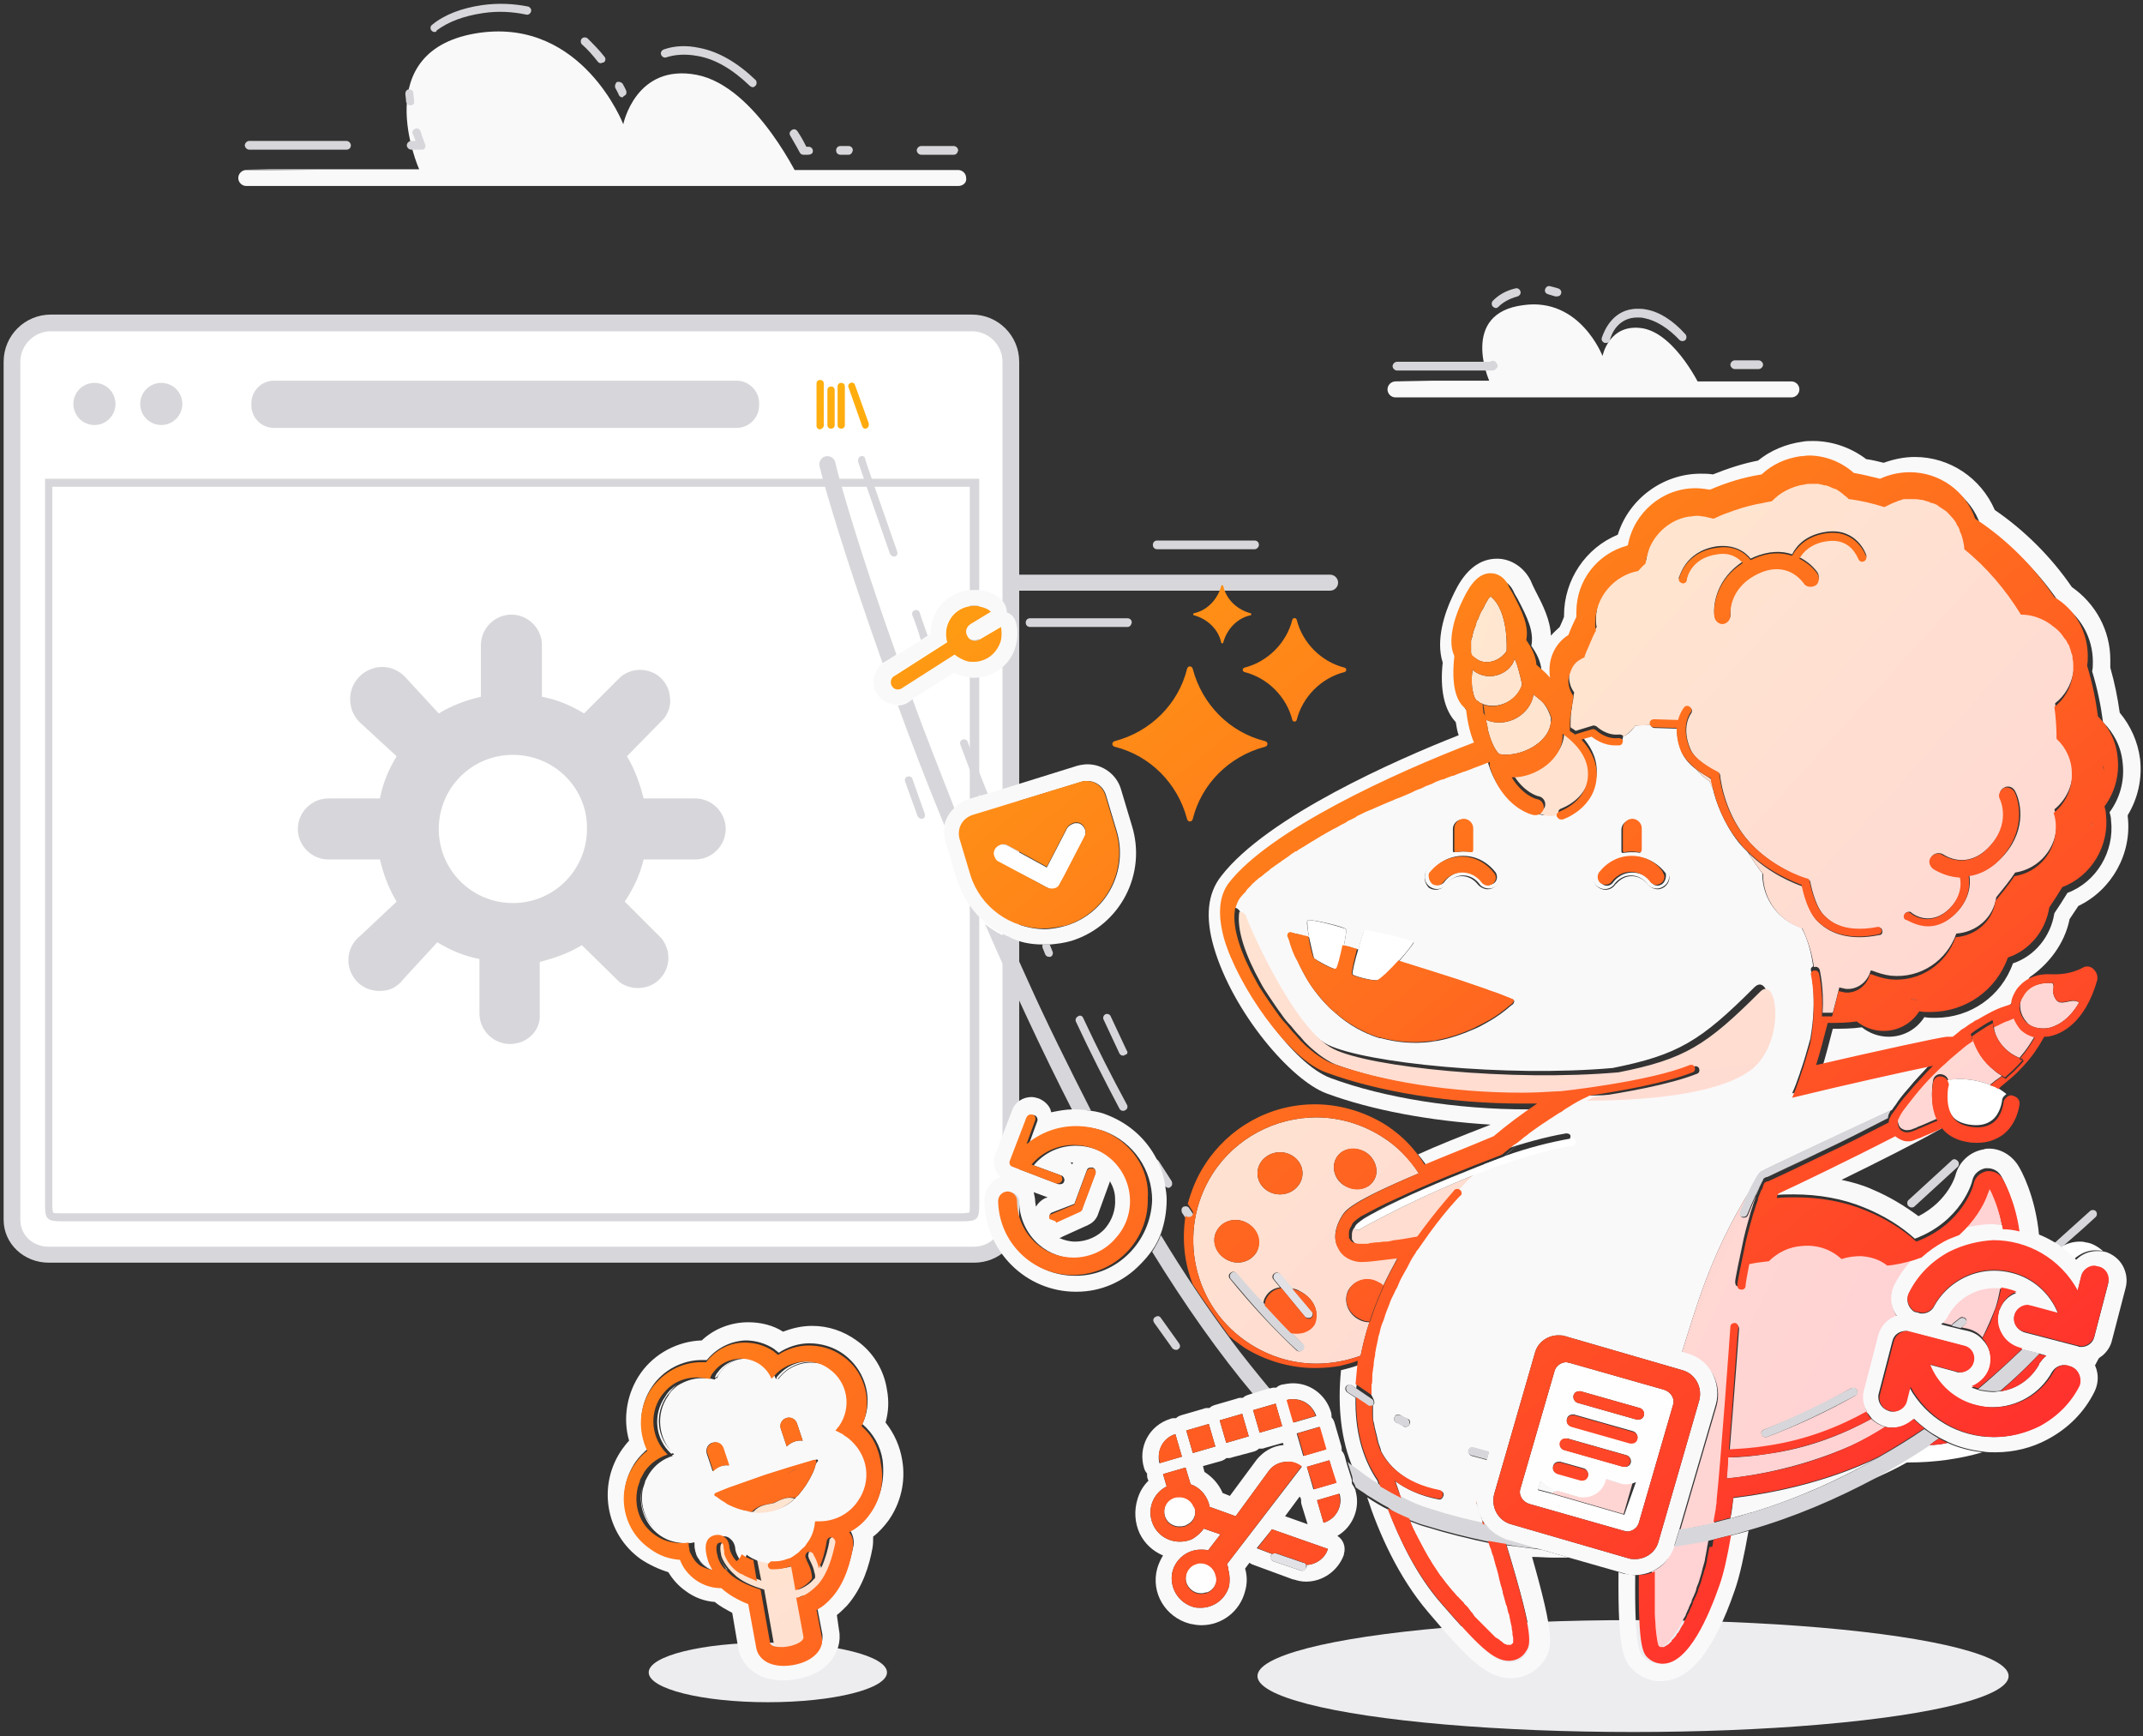 <svg width="295" height="239" viewBox="0 0 295 239" xmlns="http://www.w3.org/2000/svg"><rect x="0" y="0" width="295" height="239" fill="#333333" stroke="none"/><title>customize</title><defs><linearGradient x1="-679.122%" y1="-1881.424%" x2="218.298%" y2="504.402%" id="a"><stop stop-color="#FFFBCC" offset="0%"/><stop stop-color="#FFC9D5" offset="100%"/></linearGradient><linearGradient x1="-2442.473%" y1="-2349.878%" x2="712.974%" y2="706.962%" id="b"><stop stop-color="#FFFBCC" offset="0%"/><stop stop-color="#FFC9D5" offset="100%"/></linearGradient><linearGradient x1="-1878.6%" y1="-2218.332%" x2="478.481%" y2="537.128%" id="c"><stop stop-color="#FFFBCC" offset="0%"/><stop stop-color="#FFC9D5" offset="100%"/></linearGradient><linearGradient x1="-301.893%" y1="-276.321%" x2="328.358%" y2="300.781%" id="d"><stop stop-color="#FFFBCC" offset="0%"/><stop stop-color="#FFC9D5" offset="100%"/></linearGradient><linearGradient x1="-557.009%" y1="-1052.322%" x2="472.663%" y2="810.895%" id="e"><stop stop-color="#FFFBCC" offset="0%"/><stop stop-color="#FFC9D5" offset="100%"/></linearGradient><linearGradient x1="-2303.662%" y1="-4465.984%" x2="1772.123%" y2="3359.524%" id="f"><stop stop-color="#FFFBCC" offset="0%"/><stop stop-color="#FFC9D5" offset="100%"/></linearGradient><linearGradient x1="-14114.56%" y1="-14097.99%" x2="5449.21%" y2="5465.78%" id="g"><stop stop-color="#FFFBCC" offset="0%"/><stop stop-color="#FFC9D5" offset="100%"/></linearGradient><linearGradient x1="-1247.019%" y1="-2967.6%" x2="484.288%" y2="1025.008%" id="h"><stop stop-color="#FFFBCC" offset="0%"/><stop stop-color="#FFC9D5" offset="100%"/></linearGradient><linearGradient x1="-1998.004%" y1="-1032.305%" x2="510.172%" y2="289.572%" id="i"><stop stop-color="#FFFBCC" offset="0%"/><stop stop-color="#FFC9D5" offset="100%"/></linearGradient><linearGradient x1="-419.119%" y1="-262.627%" x2="175.525%" y2="146.657%" id="j"><stop stop-color="#FFFBCC" offset="0%"/><stop stop-color="#FFC9D5" offset="100%"/></linearGradient><linearGradient x1="-13959.24%" y1="-13943.31%" x2="5604.53%" y2="5620.47%" id="k"><stop stop-color="#FFFBCC" offset="0%"/><stop stop-color="#FFC9D5" offset="100%"/></linearGradient><linearGradient x1="-93.856%" y1="-369.337%" x2="171.008%" y2="383.116%" id="l"><stop stop-color="#FFFBCC" offset="0%"/><stop stop-color="#FFC9D5" offset="100%"/></linearGradient><linearGradient x1="-105.464%" y1="-106.586%" x2="176.029%" y2="160.314%" id="m"><stop stop-color="#FFFBCC" offset="0%"/><stop stop-color="#FFC9D5" offset="100%"/></linearGradient><linearGradient x1="-4533.074%" y1="-3869.067%" x2="3972.913%" y2="3376.778%" id="n"><stop stop-color="#FFFBCC" offset="0%"/><stop stop-color="#FFC9D5" offset="100%"/></linearGradient><linearGradient x1="-1593.818%" y1="-836.979%" x2="2389.57%" y2="1327.502%" id="o"><stop stop-color="#FFFBCC" offset="0%"/><stop stop-color="#FFC9D5" offset="100%"/></linearGradient><linearGradient x1="-1175.184%" y1="-1264.413%" x2="1660.146%" y2="1769.356%" id="p"><stop stop-color="#FFFBCC" offset="0%"/><stop stop-color="#FFC9D5" offset="100%"/></linearGradient><linearGradient x1="-8564.22%" y1="-4244.165%" x2="10999.55%" y2="5537.725%" id="q"><stop stop-color="#FFFBCC" offset="0%"/><stop stop-color="#FFC9D5" offset="100%"/></linearGradient><linearGradient x1="-951.589%" y1="-1024.991%" x2="1246.589%" y2="1338.762%" id="r"><stop stop-color="#FFFBCC" offset="0%"/><stop stop-color="#FFC9D5" offset="100%"/></linearGradient><linearGradient x1="-851.185%" y1="-757.791%" x2="1012.031%" y2="910.761%" id="s"><stop stop-color="#FFFBCC" offset="0%"/><stop stop-color="#FFC9D5" offset="100%"/></linearGradient><linearGradient x1="-2532.982%" y1="-2535.329%" x2="960.548%" y2="958.202%" id="t"><stop stop-color="#FFFBCC" offset="0%"/><stop stop-color="#FFC9D5" offset="100%"/></linearGradient><linearGradient x1="-954.922%" y1="-1085.326%" x2="406.918%" y2="471.594%" id="u"><stop stop-color="#FFFBCC" offset="0%"/><stop stop-color="#FFC9D5" offset="100%"/></linearGradient><linearGradient x1="-1739.93%" y1="-2261.164%" x2="671.731%" y2="863.627%" id="v"><stop stop-color="#FFFBCC" offset="0%"/><stop stop-color="#FFC9D5" offset="100%"/></linearGradient><linearGradient x1="-9613.5%" y1="-9619.05%" x2="9950.27%" y2="9944.72%" id="w"><stop stop-color="#FFFBCC" offset="0%"/><stop stop-color="#FFC9D5" offset="100%"/></linearGradient><linearGradient x1="-541.188%" y1="-608.466%" x2="661.636%" y2="684.921%" id="x"><stop stop-color="#FFFBCC" offset="0%"/><stop stop-color="#FFC9D5" offset="100%"/></linearGradient><linearGradient x1="-65.993%" y1="-73.622%" x2="115.28%" y2="125.677%" id="y"><stop stop-color="#FFE900" offset="18.75%"/><stop stop-color="#FF0039" offset="100%"/></linearGradient><linearGradient x1="-1527.162%" y1="-4345.223%" x2="1845.903%" y2="5047.538%" id="z"><stop stop-color="#FFFBCC" offset="0%"/><stop stop-color="#FFC9D5" offset="100%"/></linearGradient><linearGradient x1="-504.613%" y1="-407.378%" x2="430.71%" y2="340.227%" id="A"><stop stop-color="#FFE900" offset="18.75%"/><stop stop-color="#FF0039" offset="100%"/></linearGradient></defs><g fill="none" fill-rule="evenodd"><path d="M-30-28h352v303H-30z"/><g><g fill-rule="nonzero"><ellipse fill="#EDEDF0" cx="224.8" cy="230.7" rx="51.7" ry="7.7"/><g fill="#D7D7DB"><path d="M183.1 81.3H106c-.6 0-1.1-.5-1.1-1.1 0-.6.5-1.1 1.1-1.1h77.1c.6 0 1.1.5 1.1 1.1 0 .6-.5 1.1-1.1 1.1zM172.7 75.6h-13.4c-.3 0-.6-.2-.6-.6 0-.3.2-.6.6-.6h13.4c.3 0 .6.2.6.6 0 .3-.3.6-.6.6zM155.2 86.3h-13.4c-.3 0-.6-.2-.6-.6 0-.3.2-.6.6-.6h13.4c.3 0 .6.2.6.6-.1.4-.3.6-.6.6zm-22.3 0h-3.3c-.3 0-.6-.2-.6-.6 0-.3.2-.6.6-.6h3.3c.3 0 .6.2.6.6-.1.4-.3.6-.6.6zm-7.8 0H124c-.3 0-.6-.2-.6-.6 0-.3.2-.6.6-.6h1.1c.3 0 .6.2.6.6-.1.4-.3.6-.6.6zm-11.2 0h-13.4c-.3 0-.6-.2-.6-.6 0-.3.2-.6.6-.6h13.4c.3 0 .6.2.6.6 0 .4-.3.6-.6.6zm-22.3 0h-3.3c-.3 0-.6-.2-.6-.6 0-.3.2-.6.6-.6h3.3c.3 0 .6.2.6.6 0 .4-.3.6-.6.6zm-7.8 0h-1.1c-.3 0-.6-.2-.6-.6 0-.3.2-.6.6-.6h1.1c.3 0 .6.2.6.6-.1.4-.3.6-.6.6zm-11.2 0H59.2c-.3 0-.6-.2-.6-.6 0-.3.2-.6.6-.6h13.4c.3 0 .6.2.6.6 0 .4-.3.6-.6.6zm-22.3 0H47c-.3 0-.6-.2-.6-.6 0-.3.2-.6.6-.6h3.3c.3 0 .6.2.6.6 0 .4-.3.6-.6.6zm-7.8 0h-1.1c-.3 0-.6-.2-.6-.6 0-.3.2-.6.6-.6h1.1c.3 0 .6.2.6.6 0 .4-.3.6-.6.6z"/></g><path d="M6.7 172.7c-2.8 0-5-2.1-5-4.8V49.8c0-2.9 2.4-5.3 5.3-5.3h126.8c2.9 0 5.3 2.4 5.3 5.3v118.1c0 2.6-2.3 4.8-5 4.8H6.7z" fill="#FFF"/><path d="M133.8 45.6c2.3 0 4.2 1.9 4.2 4.2V167.9c0 2-1.8 3.7-3.9 3.7H6.7c-2.2 0-3.9-1.6-3.9-3.7V49.8c0-2.3 1.9-4.2 4.2-4.2h126.8zm0-2.3H7c-3.6 0-6.5 2.9-6.5 6.5V167.9c0 3.3 2.8 5.9 6.2 5.9h127.4c3.4 0 6.2-2.6 6.2-5.9V49.8c0-3.6-2.9-6.5-6.5-6.5z" fill="#D7D7DB"/><path d="M133.5 67v98.9c0 .6 0 .9-.1 1-.1 0-.4.1-1 .1H8.3c-.6 0-.9 0-1-.1 0-.1-.1-.4-.1-1V67h126.3zm1.1-1.1H6.2v100c0 1.9.3 2.2 2.2 2.2h124.2c1.9 0 2.2-.3 2.2-2.2v-100h-.2z" fill="#D7D7DB"/><g fill="#D7D7DB"><circle cx="3" cy="3.6" r="2.9" transform="translate(10 52)"/><circle cx="3.2" cy="3.6" r="2.9" transform="translate(19 52)"/><g><path d="M101.4 58.9H37.7c-1.7 0-3.1-1.4-3.1-3.1v-.3c0-1.7 1.4-3.1 3.1-3.1h63.7c1.7 0 3.1 1.4 3.1 3.1v.3c0 1.7-1.4 3.1-3.1 3.1z"/></g></g><path d="M70.2 143.7c-2.3 0-4.2-1.9-4.2-4.2V132c-2.1-.4-4-1.2-5.8-2.3l-4.7 5.1c-.2.3-.5.6-.8.8-.7.6-1.6.8-2.5.8-1.3 0-2.6-.6-3.4-1.7-1.4-1.9-1-4.5.8-5.9l5-4.7c-1.1-1.8-1.8-3.7-2.3-5.8h-7.1c-2.3 0-4.2-1.9-4.2-4.2 0-2.3 1.9-4.2 4.2-4.2h7.1c.4-2.1 1.2-4 2.3-5.8l-5.1-4.7c-.9-.9-1.3-2-1.3-3.2 0-1.2.5-2.3 1.3-3.1.8-.8 2-1.3 3.1-1.3 1.2 0 2.3.5 3.1 1.3l4.7 5.1c1.8-1.1 3.7-1.8 5.8-2.3v-7.1c0-2.3 1.9-4.2 4.2-4.2 2.3 0 4.2 1.9 4.2 4.2v7.1c2.1.4 4 1.2 5.8 2.3l5.1-5.1c.8-.6 1.7-.9 2.6-.9.9 0 1.8.3 2.5.8.9.7 1.5 1.7 1.6 2.8.2 1.1-.1 2.2-.8 3.1l-5.1 5.2c1.1 1.8 1.8 3.8 2.3 5.8h7.1c2.3 0 4.2 1.9 4.2 4.2 0 2.3-1.9 4.2-4.2 4.2h-7.1c-.5 2.1-1.4 4-2.6 5.8l5.1 5.1c1.2 1.6 1.2 3.6.1 5.1-.8 1.1-2 1.7-3.4 1.7-.9 0-1.8-.3-2.5-.8l-5.2-5.1c-1.8 1.1-3.8 1.8-5.8 2.3v7.1c.2 2.3-1.7 4.2-4.1 4.2zm.4-39.8c-5.7 0-10.2 4.6-10.2 10.2 0 5.7 4.6 10.2 10.2 10.2 5.7 0 10.2-4.6 10.2-10.2.1-5.6-4.5-10.2-10.2-10.2z" fill="#D7D7DB"/><path d="M33.9 23.3h23.8S50.3 6.7 66.1 4.5c14.1-1.9 19.7 12.6 19.7 12.6s1.7-8.4 10.1-6.8c8.3 1.6 14.4 14.9 14.4 14.9H131" fill="#F9F9FA"/><path d="M131.3 21.3h-4.5c-.3 0-.6-.3-.6-.6s.3-.6.6-.6h4.5c.3 0 .6.3.6.6-.1.4-.3.6-.6.6zm-14.5 0h-1.1c-.3 0-.6-.2-.6-.6 0-.3.2-.6.6-.6h1.1c.3 0 .6.2.6.6-.1.4-.3.6-.6.6zm-5.6 0h-.6c-.2 0-.4-.1-.5-.3-.1-.2-.6-1.1-1.3-2.3-.2-.3-.1-.6.2-.8.3-.2.6-.1.8.2.6.9 1 1.7 1.2 2.1h.3c.3 0 .6.2.6.6 0 .4-.4.5-.7.5zm-53.1-.7h-1.5c-.3 0-.6-.3-.6-.6s.3-.6.6-.6h.6c-.1-.3-.2-.6-.4-1-.1-.3.1-.6.4-.7.3-.1.6.1.7.4.3 1 .6 1.7.6 1.7.1.2.1.4 0 .5 0 .2-.2.3-.4.3zm-10.4 0H34.3c-.3 0-.6-.3-.6-.6s.3-.6.6-.6h13.4c.3 0 .6.3.6.6 0 .4-.3.6-.6.6zm8.8-6.1c-.3 0-.5-.2-.6-.5 0-.4-.1-.8-.1-1.1 0-.3.2-.6.5-.6s.6.2.6.5c0 .4.1.7.1 1.1.1.3-.1.6-.5.6zm29.2-1.1c-.2 0-.4-.1-.5-.3-.1-.3-.3-.6-.5-1-.1-.3 0-.6.2-.8.3-.1.6 0 .8.2.2.4.4.7.5 1 .1.3 0 .6-.3.7l-.2.2zm17.9-1.4c-.1 0-.3-.1-.4-.2-2.4-2.3-4.8-3.7-7.2-4.1-1.6-.3-3.1-.2-4.3.2-.3.1-.6-.1-.7-.4-.1-.3.1-.6.4-.7 1.4-.5 3.1-.6 4.9-.2 2.6.5 5.2 2 7.7 4.4.2.2.2.6 0 .8-.1.1-.2.2-.4.2zM82.7 8.7c-.2 0-.3-.1-.4-.2-.7-.9-1.4-1.7-2.2-2.4-.2-.2-.2-.6 0-.8.2-.2.6-.2.8 0 .8.8 1.6 1.6 2.3 2.5.2.2.2.6-.1.8-.2 0-.3.1-.4.1zM59.8 4.4c-.2 0-.3-.1-.4-.2-.2-.2-.2-.6.1-.8C61.2 2 63.6 1.1 66.4.7c2.2-.3 4.3-.2 6.3.2.3.1.5.4.4.7-.1.3-.4.5-.7.4-1.9-.4-3.9-.5-5.9-.2-2.7.4-4.8 1.2-6.4 2.4 0 .2-.2.2-.3.2z" fill="#D7D7DB"/><path d="M131.9 25.6h-98c-.6 0-1.1-.5-1.1-1.1 0-.6.5-1.1 1.1-1.1h98c.6 0 1.1.5 1.1 1.1.1.6-.4 1.1-1.1 1.1z" fill="#F9F9FA"/><g><path d="M191.8 52.4H205s-4.1-9.3 4.7-10.4c7.8-1.1 10.9 7 10.9 7s.9-4.6 5.6-3.8c4.6.9 8 8.3 8 8.3h11.5" fill="#F9F9FA"/><path d="M205.5 51h-13.2c-.3 0-.6-.3-.6-.6s.3-.6.6-.6h12.8s.1-.1.2-.1c.3-.1.6 0 .7.3l.1.1c.1.2.1.4 0 .5-.3.3-.4.4-.6.4zm36.6-.2h-3.3c-.3 0-.6-.3-.6-.6s.3-.6.6-.6h3.3c.3 0 .6.3.6.6s-.3.6-.6.6zm-21-3.6h-.2c-.3-.1-.5-.4-.4-.7.3-.9 1.5-4 4.9-4 .4 0 .8 0 1.2.1 1.8.3 3.7 1.5 5.4 3.4.2.2.2.6 0 .8-.2.2-.6.2-.8 0-1.6-1.7-3.3-2.7-4.8-3-.4-.1-.7-.1-1-.1-2.6 0-3.6 2.2-3.8 3.2 0 .1-.2.3-.5.3zm-15.2-4.8c-.1 0-.3-.1-.4-.2-.2-.2-.2-.6 0-.8.8-.8 1.8-1.4 3.1-1.7.3-.1.6.1.7.4.1.3-.1.6-.4.7-1.1.3-2 .8-2.6 1.4-.1.1-.2.2-.4.2zm8.4-1.6h-.2c-.3-.1-.7-.2-1-.3-.3-.1-.5-.3-.4-.7.1-.3.4-.5.7-.4.4.1.8.2 1.1.3.3.1.5.4.4.7-.1.3-.3.4-.6.4z" fill="#D7D7DB"/><path d="M246.6 54.7h-54.5c-.6 0-1.1-.5-1.1-1.1 0-.6.5-1.1 1.1-1.1h54.5c.6 0 1.1.5 1.1 1.1 0 .6-.5 1.1-1.1 1.1z" fill="#F9F9FA"/></g><ellipse fill="#EDEDF0" cx="105.7" cy="230.2" rx="16.4" ry="4.1"/></g><path d="M168.9 200.8h-.2c-.2.2-.5.3-.7.4l-2.5.7.2.8c1.1.7 2 1.7 2.5 2.9l1 .4 3.7-5c.9-1.2 2.3-1.9 3.7-2l-.1-.3-2.5.7c-.2.1-.4.1-.6.1h-.2c-.2.2-.5.3-.7.4l-3.1.9h-.5zM241.1 208.2h.1c0-.1-.1 0-.1 0zM142.6 166.2c.3-.5.7-1 1.3-1.2h.1l.2-.1-1.9-.7c.2.4.2.8.2 1.3 0 .2 0 .4.1.7zM175 191.1c.2-.1.4-.1.6-.1h.2c.2-.2.5-.3.7-.4.5-.2 1-.2 1.6-.2 2.4 0 4.5 1.6 5.2 3.9.1.3.1.5.1.8.2.2.3.5.4.7l.9 3.1c.1.3.1.5.1.8.2.2.3.5.4.7l.3 1.1c.3.2.6.4.9.7-1.7-3.9-2.3-8.6-1.6-13.7-1.1.2-2.3.3-3.5.3-3.4 0-6.8-1-9.7-2.8-.7-.5-1.4-1-2.1-1.6 1.8 2.3 3.5 4.6 5.3 6.7h.2zM276 139.1l.9-.3c-.1-.7.1-1.4.4-2.1-1.5 2-3.5 3.6-5.8 4.5.1 0 .1.1.2.1.2-.2.5-.3.7-.4 1.1-.7 2.4-1.3 3.6-1.8zM149.9 168.7c-.1 0-.1.1-.2.1l-3.3 1.5c-.2.1-.3.1-.5.2.7.3 1.4.5 2.2.5 1.6 0 3.1-.7 4.2-1.9 1-1.1 1.4-2.5 1.3-4-.1-.9-.3-1.7-.7-2.4l-1.6 4.4c-.3.6-.8 1.2-1.4 1.6zM179.1 206.4c-.1-.1-.2-.3-.2-.4l-2 2.7 3.1 1.1-.8-2.6c-.1-.3-.1-.5-.1-.8zM147.3 160c.1.1.2.1.3.2 0-.1.1-.2.1-.3-.1 0-.3 0-.4.1z"/><path d="M227.6 225c.1.8.2 1.4.3 1.6-.1-.3-.2-.8-.3-1.6zM228.5 226.8h-.2.2zM227.4 216.3v0zM199.9 219.1c.3.3.5.6.8.9-.3-.3-.5-.6-.8-.9z" fill="#FFF" fill-rule="nonzero"/><circle fill="#FFF" fill-rule="nonzero" transform="rotate(-48.576 208.854 226.24)" cx="208.404" cy="225.789" r="1"/><path d="M238.2 209c1-.3 1.9-.5 2.8-.8h.1c6.6-2 12.4-4.7 17.5-7.6-7.2 3.5-15 5-20 5.6-.1 1-.2 1.9-.4 2.8z" fill="#F9F9FA" fill-rule="nonzero"/><path d="M242.4 163.2c.1-.2.2-.4.2-.6 0 .2-.1.4-.2.6zM234.6 70.3c-.3 0-.6-.1-.8-.1-.3 0-.7 0-1 .1.3 0 .7-.1 1-.1.2 0 .5 0 .8.1zM232.5 70.3c-2.5.4-4.6 2.2-5.5 4.5.9-2.3 3-4.1 5.5-4.5zM190.1 199.8c0-.1 0-.1 0 0 0-.1 0-.1 0 0 0-.1 0 0 0 0zM225.5 77.9c.3-.4.7-.7 1-1-.3.3-.7.6-1 1-3.3.6-5.9 3.6-5.9 7.1 0-3.6 2.5-6.5 5.9-7.1zM207.7 226.6c.1 0 .1-.1 0 0h-.1c.1-.1.1 0 .1 0zM264.2 172.5c-.4.1-.8.3-1.2.4.4-.1.8-.2 1.2-.4 0 .1 0 .1 0 0zM249.2 65.7h.8-.8zM237.8 69.7c1.3-.5 2.6-.9 4-1.2-1.4.3-2.7.7-4 1.2zM189.6 186.8v0zM253 139.3h-1 1zM273.2 164.2c-.5 1.3-1.7 3.4-3.8 5.3 2.1-2 3.2-4 3.8-5.3zM259.4 69.1c.6-.3 1.2-.6 1.8-.8-.7.1-1.3.4-1.8.8zM263.2 68h-.6.6zM219.6 85c0 .3 0 .7.1 1-.2.3-.3.6-.5 1 .2-.3.3-.7.5-1-.1-.3-.1-.6-.1-1zM203.2 96.3c.1.1.1.2.2.2.1.1.3.2.4.3-.1-.1-.3-.2-.4-.3l-.2-.2zM203 90.5c-.1-.1-.2-.1-.2-.2-.1-.1-.1-.2-.2-.3 0 .1.1.3.2.3 0 .1.1.2.2.2zM259.8 140.4h-.3c.1.1.2.1.3 0zM275.3 180.2c-.2 0-.4-.1-.6-.1.1 0 .3.1.6.1z" fill="#FFF" fill-rule="nonzero"/><path d="M236.2 218.2c-1.4 4-4.2 10.8-7.8 10.8-.7 0-1.3-.2-1.8-.6-.9-.7-1.6-1.2-1.5-11.6-.5 0-1-.1-1.6-.2l-.7-.2c-.1 11.1.7 12.4 2.4 13.8 1 .8 2.1 1.2 3.4 1.2 4 0 7.3-4.1 10.2-12.5.7-2 1.3-4.8 1.9-8.2-.9.3-1.9.5-2.9.8-.4 2.7-1 5-1.6 6.7z" fill="#F9F9FA" fill-rule="nonzero"/><path d="M265.6 198.9c-2.4 1.6-5 3.1-7.8 4.7 1.6-.7 3.1-1.4 4.7-2.3h.2c3.7 0 7.1-.5 10.2-1.4-1.7-.2-3.3-.6-4.8-1.3-.8.2-1.7.3-2.5.3zM285.5 173.3c.8-.7 1.8-1.2 2.9-1.2.4 0 .7 0 1 .1h.1c-.7-.6-1.5-1.1-2.4-1.2-.3-.1-.6-.1-.8-.1-.8 0-1.6.2-2.4.6l-.2.2c.7.5 1.2 1 1.8 1.6zM288.2 188.3c.3-.6.6-1.1.9-1.7-.4.3-.8.6-1.3.8.2.3.3.6.4.9z" fill="#FFF" fill-rule="nonzero"/><path d="M266.9 155c-1.2.6-2.1.9-2.7 1.2-.3.1-.6.2-.8.3-.2.1-.3.1-.3.1-.2.1-.4.1-.7.1-.6 0-1.2-.3-1.7-.7-6.4 3.3-13.7 6.8-16.1 7.9-.1.2-.2.4-.2.6.8-.1 1.7-.1 2.5-.1 3.5 0 6.8.6 9.7 1.8 2.7 1.1 5 2.5 7 4.3 6.4-2.4 7.9-7.8 7.9-8 .2-.9.9-1.5 1.8-1.7h.3c.8 0 1.5.4 1.9 1.1.1.2 1.7 2.9 2.3 7.2 1 .2 2 .6 2.9 1-.5-5.5-2.5-9.1-2.9-9.7-.9-1.4-2.4-2.3-4-2.3-.2 0-.5 0-.7.1-1.9.3-3.4 1.7-3.9 3.5 0 .1-1 3.6-5.1 5.7-1.9-1.4-4-2.7-6.4-3.7-1.3-.6-2.8-1-4.2-1.3 5.1-2.5 10.1-5 13.8-7.1-.1-.1-.1-.2-.2-.2-.1-.1-.2-.1-.2-.1z" fill="#F9F9FA" fill-rule="nonzero"/><path d="M265.9 137.9h.6-.6zM246.8 166.6h-.3H246.8z" fill="#FFF" fill-rule="nonzero"/><path d="M284.9 126.5l1.2-1.8c4.6-2.2 7.4-7.2 6.8-12.3v-.2c1.4-2.3 2-5 1.7-7.7-.3-2.4-1.3-4.6-2.8-6.4-.3-2.1-.7-4.1-1.3-6.2v-1.1c0-4-2-7.7-5.3-10-2.8-4.1-6.5-7.8-10.6-10.6-1.9-4.4-6.2-7.3-11-7.3-1.5 0-2.9.3-4.3.8-.8-.2-1.6-.4-2.4-.5-2.1-1.6-4.7-2.5-7.3-2.5-.5 0-1 0-1.5.1-2.2.3-4.4 1.2-6.1 2.6-2.1.4-4.2 1.1-6.2 1.9-.6-.1-1.1-.1-1.7-.1-5.2 0-9.9 3.5-11.4 8.4-4.4 1.8-7.4 6.2-7.4 11.1v.2c-.2.5-.4 1-.6 1.4-.4.4-.8.7-1.2 1.2-.1-2.2-1.1-4.2-2.2-6.3-.2-.4-.4-.8-.6-1.3-.9-1.8-2.7-3-4.6-3-3.8 0-5.5 3.8-6.2 5.3-1 2.1-2.3 5.9-1.3 9-.4 3.7.2 6.5 1.8 8.2.1.6.2 1.3.4 1.8-8.4 3.3-26.4 11.2-32.7 19.4-1.9 2.4-2.2 5.7-1 9.8 2.6 8.9 10.6 18.3 15.5 20.1 6.2 2.3 14.3 3.8 22.6 4.3-4.1 1.6-7.4 2.9-10 4.1.6.7 1.1 1.4 1.6 2.2 2.6-1.1 5.7-2.3 9.5-3.9 1.9-1.6 3.9-3.1 6-4.5h-2c-9.9 0-19.8-1.6-27.1-4.3-5.2-1.9-12.1-11.9-14-18.4-.9-3.3-.7-5.8.6-7.6 5.6-7.3 22.8-15.2 33.8-19.4-.6-1.4-.9-3-1.1-4.6l-.1-.1c-1.4-1.1-1.9-3.5-1.5-7.2-1.1-2.3.3-6 1.1-7.6 1.2-2.6 2.4-3.8 3.9-3.8 1 0 1.9.6 2.4 1.6.2.5.5.9.7 1.3 1.2 2.3 2.2 4.3 1.8 6.3.7 1 1.3 2.1 1.4 3.4.7.6 1.3 1.1 1.9 1.8-.1-.3-.1-.7-.1-1.1 0-2 1-3.8 2.6-4.8.3-.8.7-1.7 1.1-2.5V85c0-4.3 2.9-8 7-9.1l.1-.1c.8-4.4 4.7-7.8 9.3-7.8.7 0 1.3.1 2 .2 2.3-1 4.6-1.7 7.1-2.1 1.5-1.4 3.3-2.2 5.3-2.5.4 0 .8-.1 1.2-.1 2.3 0 4.5.9 6.2 2.4 1.2.2 2.4.5 3.6.8 1.3-.6 2.7-.9 4.1-.9 4.1 0 7.7 2.6 9 6.4 4.3 2.8 8 6.5 10.9 10.8 2.9 1.7 4.6 4.8 4.6 8.1 0 .4 0 .9-.1 1.3.7 2.3 1.2 4.7 1.5 7 1.5 1.5 2.5 3.4 2.7 5.6.3 2.5-.4 4.9-1.8 6.8.1.4.2.7.2 1.1.5 4.3-2 8.5-6 10-.6 1-1.2 1.9-1.8 2.8-.5 3.2-2.7 5.9-5.7 6.9-1.6 4.5-5.8 7.5-10.7 7.5-.5 0-1 0-1.5-.1-1 1.6-2.8 2.7-4.9 2.7-1.4 0-2.7-.5-3.7-1.3-1.4.2-2.7.2-4 .2-.5 1.9-1 3.9-1.6 5.8 8.2-1.9 16.9-3.8 18-3.9h.8c.1-.1.3-.2.4-.3l.6-.5c.2-.2.4-.3.6-.4.4-.3.8-.6 1.2-.8-.1 0-.1-.1-.2-.1 2.3-1 4.3-2.5 5.8-4.5.2-.4.4-.7.7-1 .3-.5.5-.9.8-1.4 2.5-1.7 4.8-4.5 5.5-8z" fill="#F9F9FA" fill-rule="nonzero"/><path d="M288.3 102c-.4-.6-.9-1.1-1.4-1.5.5.4 1 .9 1.4 1.5zM287.4 111.3c.2.6.4 1.2.5 1.9 0 .2 0 .5.1.7 0-.2 0-.5-.1-.7-.1-.7-.2-1.3-.5-1.9zM289.6 106.1c0-.3 0-.6-.1-.9 0-.4-.1-.7-.2-1.1.1.3.2.7.2 1.1.1.4.1.6.1.9zM264.1 137.7c-.3-.1-.7-.1-1-.2h-.1.1c.3 0 .7.1 1 .2zM260.1 140.4c.4-.1.7-.2 1.1-.4-.4.2-.7.3-1.1.4zM189 192.4v0zM218.6 88.4c-.2.4-.4.9-.5 1.3-.3.1-.6.3-.9.5.3-.2.6-.4.9-.5.2-.4.3-.9.5-1.3zM186.4 170.8c0-.1-.1-.1-.1-.2 0 .1 0 .2.1.2zM216.3 97.8c0-.4.1-.9.2-1.3-.1.4-.2.8-.2 1.3z" fill="#FFF" fill-rule="nonzero"/><path d="M207.4 212.7c4 13.2 3.4 13.9 2.7 14.9-.5.8-1.4 1.2-2.3 1.2-2.1 0-4.2-2.1-9.5-8.2-3.3-3.8-5.6-8.6-7.2-12.8-1-.5-2-1.1-2.9-1.7 1.6 4.9 4.3 11 8.4 15.8 5.5 6.5 8.1 9.1 11.4 9.1 1.7 0 3.3-.8 4.4-2.2 1.4-1.9 1.6-3.6-1.5-14.5 1 0 2 .1 3 .1h2.1l-3.8-1.1-4.8-.6zM186.3 202.2c1.2.9 2.4 1.7 3.6 2.5l-.3-.9c-2.1-3.1-3.1-7-3-11.4-.4-.3-.8-.5-1.2-.8-.2-.2-.3-.5-.1-.8.2-.2.5-.3.8-.1.2.1.4.3.6.4.1-1 .2-2.1.3-3.2-.8.3-1.6.5-2.4.7-.5 5 0 9.7 1.7 13.6z" fill="#F9F9FA" fill-rule="nonzero"/><path d="M208.8 157.7c-.5.4-1.1.9-1.6 1.3.6-.4 1.1-.9 1.6-1.3z" fill="#FFF" fill-rule="nonzero"/><path d="M237.9 200.6c-.1 1-.2 2-.2 2.9 4.1-.4 10.5-1.6 17.1-4.5 1.7-.8 3.3-1.6 4.7-2.6-.7-.2-1.4-.6-1.9-1.1-3.5 1.9-8.3 4-14.2 4.8-1.9.3-3.7.5-5.5.5z" fill="url(#a)" fill-rule="nonzero"/><path d="M269.4 169.5c1.6-.6 3.4-.9 5.1-.9.4 0 .7 0 1.1.1-.4-2.3-1.1-4-1.5-4.9-.1-.3-.3-.5-.3-.6v-.1s0 .1-.1.3c0 .1-.1.2-.1.3-.1.1-.1.3-.2.5-.8 1.3-1.9 3.3-4 5.3z" fill="url(#b)" fill-rule="nonzero"/><path d="M275.4 177.1c-.3 0-.6-.1-.9-.1-2.6 0-5 1.4-6.3 3.6-.3.5-.7 1-1.1 1.4l1.6.4c0-.1.1-.2.2-.3l.9-.7c.2-.2.6-.1.8.1.2.2.1.6-.1.8l-.5.4.9.2c.8.2 1.5.6 2 1.2.7-1.4 1.3-2.8 1.8-4.1.3-.9.5-1.9.7-2.9z" fill="url(#c)" fill-rule="nonzero"/><path d="M190.3 156.5c-2.8-1.8-6-2.7-9.1-2.7-5.6 0-11.1 2.8-14.3 7.8-5 7.9-2.7 18.4 5.2 23.4 2.8 1.8 6 2.7 9.1 2.7 2.1 0 4.2-.4 6.1-1.1.3-1.5.7-3.1 1.2-4.6-.5 0-1-.1-1.5-.4-1.5-.8-2.1-2.6-1.4-4 .8-1.4 2.6-1.9 4.1-1.1.3.2.5.3.7.5.6-1.3 1.3-2.6 2-3.9-3.2.4-4.2.5-4.7.5h-.6c-1-.1-2.3-.6-2.9-1.9-.5-.8-.7-2.3.5-4.3.5-.8 1.1-1.9 10.6-5.9-1.2-1.9-2.9-3.7-5-5zm-14.1 2.1c1.7 0 3.1 1.3 3.1 2.9 0 1.6-1.4 2.9-3.1 2.9-1.7 0-3.1-1.3-3.1-2.9 0-1.6 1.4-2.9 3.1-2.9zm-8.7 10.8c.8-1.4 2.6-1.9 4.1-1.1 1.5.8 2.1 2.6 1.4 4-.8 1.4-2.6 1.9-4.1 1.1-1.5-.8-2.2-2.6-1.4-4zm13.4 12.7c-.6 1.1-1.9 1.5-3.3 1.2l1.7 1.7c.2.2.2.6 0 .8-.1.1-.3.2-.4.2-.1 0-.3 0-.4-.1-3.1-2.9-6.2-6.2-9.2-9.9-.2-.2-.2-.6.1-.8.2-.2.6-.2.8.1 1.2 1.5 2.5 2.9 3.7 4.3 0-.4.1-.8.3-1.1.4-.7 1.1-1.2 2-1.3l-.9-1.1c-.2-.2-.2-.6.1-.8.2-.2.6-.2.8.1l1.6 1.9c.4.1.8.2 1.1.4 2 1 2.8 3 2 4.4zm8.2-19.6c-.8 1.3-2.6 1.5-4 .7s-1.9-2.6-1.1-3.9c.8-1.3 2.6-1.5 4-.7 1.4.9 1.9 2.7 1.1 3.9z" fill="url(#d)" fill-rule="nonzero"/><path d="M205.1 160.9c-9.4 3.5-17.8 8.2-17.9 8.3-.1.1-.2.1-.3.1-.2 0-.4-.1-.5-.3-.2.3-.3.6-.3.9v.6c0 .1 0 .2.1.2 0 .1.1.1.1.2.4.5 1.2.5 1.2.5H188.4c.2 0 .4 0 .6-.1.3 0 .6-.1.9-.1h.2c.3 0 .6-.1.9-.1h.2c.4 0 .7-.1 1.1-.2h.1c.9-.1 2-.3 3.1-.5 2.9-4 5-6.2 5.1-6.4.2-.2.6-.2.8 0 .1.1.2.2.2.4 1.1-1.2 2.3-2.3 3.5-3.5z" fill="url(#e)" fill-rule="nonzero"/><path d="M188.3 167.3c-.1 0-.1.1-.2.1s-.1.1-.2.1c1.1-.6 2.7-1.4 4.8-2.5-1.8.9-3.3 1.7-4.4 2.3z" fill="url(#f)" fill-rule="nonzero"/><path d="M208.2 106.7s.1.1 0 0c.1.1 0 0 0 0zM213.8 205c-.7-.2-1.3-.7-1.7-1.3l-.4 1.3 1.9.5c.3-.1.7-.2 1-.3l-.8-.2zM189.1 193.3c0 .1-.1.1-.1.1v1.6c0 .4.1.8.2 1.2 0 .2.1.4.1.5l.3 1.2c0 .2.1.3.1.5.1.4.3.8.4 1.2v.1c.8 1.6 2.9 4.5 8.2 5.5.3.1.5.3.4.7-.1.3-.3.5-.5.5h-.1c-2.7-.5-4.6-1.5-6-2.5l.3.9c.2.5.3 1 .5 1.5 1.4.7 2.7 1.2 4.1 1.7 2.4.8 4.8 1.4 7.2 1.9 0-.1-.1-.3-.1-.4 0-.1-.1-.3-.1-.4-.2-.5-.4-1-.5-1.5-.1-.3-.2-.6-.3-.8h.2c0-.6 0-1.1.2-1.7l1.2-4.1c-.7-.2-1.5-.4-2.2-.6-.3-.1-.5-.4-.4-.7.1-.3.4-.5.7-.4.7.2 1.5.4 2.2.6l4.1-14.3c.7-2.4 2.9-4 5.4-4 .5 0 1 .1 1.6.2l15.3 4.4c2-6.2 3.9-13.5 9.5-22.5.5-1.2 1.1-2.1 1.4-2.4.6-.4 12.5-5.9 18-8.5l.1-.1c.1-.2.3-.4.5-.7.3-.5.9-1.3 1.8-2.3.8-1 1.8-2 2.7-3l.6-.6c-3.9.8-12 2.6-19.4 4.4.4-.9.7-1.7 1-2.6.1-.2.1-.4.2-.6.5-1.4.9-2.9 1.3-4.3 1-5.6.1-9.3.1-9.4-.1-.3.1-.5.3-.6-.3-2.1-.8-3.8-1.6-5.3-3.1-1-5.4-3.9-5.4-7.4v-.1c-.8-1-1.4-2-2-2.9-.4-.4-.9-.9-1.3-1.4-2.1-2.7-3.1-5.6-3.5-7.3-.2-.4-.3-.7-.5-1.1-.7-.4-1.3-1-1.8-1.6-.8-.6-1.6-1.4-2-2.4-.5-1.3-.7-2.3-.6-3.2l-3.2-.1c-.2 0-.4-.2-.5-.4-.7 0-1.4 0-2.1.1-.4.6-1 1.2-1.7 1.5v.1c0 .3-.2.6-.5.6h-.6c-1.5 0-2.7-.8-3.2-1.2l-1.4.4c1.1 1.2 2.1 2.8 2.1 4.8 0 4.6-4.6 6.2-4.7 6.2h-.2c-.2 0-.4-.1-.5-.3-.8.2-1.6.3-2.5.1-.2 0-.5-.2-.7-.3h-.2c-.2 0-4.3-.9-6.1-6.6-.1-.3 0-.5 0-.7-.2.1-.4.1-.6.2-.2.1-.3.1-.5.2-.3.1-.5.2-.8.3-.2.1-.4.1-.5.2-.3.1-.5.2-.8.3-.2.1-.4.1-.6.2-.3.1-.5.2-.8.3-.2.1-.4.2-.6.2-.3.1-.5.2-.8.3-.2.1-.4.2-.6.2-.3.1-.5.2-.8.3l-.6.3c-.3.1-.5.2-.8.3l-.6.3c-.3.1-.5.2-.8.3l-.6.3c-.5.2-.9.4-1.4.6-.3.1-.5.2-.8.3-.2.1-.4.2-.7.3-.2.1-.5.2-.7.3-.2.1-.5.2-.7.3-.2.1-.5.2-.7.3-.2.1-.4.2-.7.3-.2.1-.5.2-.7.3l-.6.3c-.2.1-.5.2-.7.4l-.6.3c-.2.1-.5.2-.7.4l-.6.3c-.2.1-.5.3-.7.4l-.6.3c-.2.1-.5.3-.7.4-.2.1-.4.2-.5.3-.3.1-.5.3-.7.4-.2.1-.3.2-.5.3-.3.2-.7.4-1 .6-.1.1-.2.1-.3.2-.3.2-.7.4-1 .6-.1.1-.2.2-.4.2-.2.2-.5.3-.7.5-.1.1-.3.2-.4.3-.2.1-.4.3-.6.4-.1.1-.3.2-.4.3-.2.1-.4.3-.6.4-.1.1-.3.2-.4.3-.2.1-.4.3-.5.4-.1.1-.3.2-.4.3-.2.1-.3.3-.5.4-.1.1-.2.2-.4.3-.2.1-.3.3-.5.4l-.3.3c-.2.1-.3.3-.4.4l-.3.3c-.2.2-.3.3-.4.5-.1.1-.1.2-.2.2-.2.2-.4.5-.6.7-.3.4-.5 1-.7 1.6v.1c.5 0 .9.4 1 .8 0 .1 6.5 15.4 12 18.1 5.1 2.5 24.5 4.5 39.2 3.2 9-1.8 12.1-3.7 19.5-11.1 2.3-2.3 3.5 6.1-.8 10.2-3.6 3.4-12.9 4.7-23.2 4.7-.8.4-1.6.9-2.4 1.4-.1.1-.3.2-.4.3-.6.3-1.1.7-1.6 1-.2.1-.4.3-.6.4-.8.5-1.6 1.1-2.3 1.6-.3.3-.7.5-1 .8-.4.3-.7.6-1.1.8-.5.4-1.1.9-1.6 1.3 3.1-1 6.1-1.9 9.1-2.4.3 0 .6.1.6.4 0 .3-.2.6-.4.6-3.7.6-7.6 1.8-11.4 3.2-1.2 1.1-2.4 2.3-3.5 3.5 0 .2 0 .3-.2.4 0 0-2.4 2.4-5.4 6.8-.2.3-.4.6-.6.8-.1.2-.2.4-.3.5-.4.6-.7 1.2-1 1.8-.1.2-.3.5-.4.7-.3.5-.6 1.1-.8 1.6-.1.3-.2.5-.4.8-.2.5-.5 1-.7 1.5-.1.3-.2.6-.3.8-.2.5-.4 1-.5 1.4-.1.3-.2.6-.3.8-.2.5-.3.9-.4 1.4-.1.3-.2.6-.2.8-.1.5-.2.9-.3 1.4 0 .2-.1.4-.1.6v.2c-.1.5-.2.9-.2 1.3 0 .3-.1.5-.1.8-.1.4-.1.9-.1 1.3 0 .2 0 .5-.1.7V191.5c.7 1.2.8 1.6.6 1.8zm7.3-73.5c.5-.8 1.8-2 3.7-2.4 0-.1-.1-.2-.1-.3v-3c0-.7.6-1.3 1.3-1.3.7 0 1.3.6 1.3 1.3v3c0 .1 0 .2-.1.3 1.9.4 3.2 1.7 3.7 2.4.5.8.3 1.8-.5 2.3-.3.2-.6.3-.9.3-.5 0-1.1-.3-1.4-.7-.1-.1-.8-1.1-2.2-1.1-1.4 0-2.2 1.1-2.2 1.1-.5.8-1.5 1-2.3.5-.6-.6-.8-1.6-.3-2.4zm12 18.2c0 .1-.1.1-.1.2l-.4.3c-.9.8-1.8 1.4-2.6 1.9-.9.5-1.7 1-2.5 1.3-1.6.7-3.1 1.2-4.6 1.5-.4.1-.8.1-1.2.2-2.4.3-4.7.1-6.9-.5h-.1-.1c-2.2-.7-4.2-1.8-6-3.4.2-.1.4-.1.6-.1-.2 0-.4.1-.6.1-.3-.3-.6-.5-.9-.8-1.1-1.1-2.1-2.3-3-3.8-.5-.8-.9-1.6-1.3-2.5-.4-.9-.8-1.9-1.2-3l-.2-.5c-.1-.2 0-.5.3-.5h.2c.5.1 1.1.2 1.6.4.3.1.5.1.8.2-.2-1.1-.4-2.2-.2-2.3.3-.3 5.2.9 5.3 1.2.1.1-.1 1.2-.3 2.3l.6.1c.5.1.9.3 1.4.4.3-1.2.7-2.4.8-2.5.3-.3 6.7 1.3 6.8 1.5.1.1-.9 1.3-2 2.6.2.1.4.1.6.2 2.5.8 5.1 1.6 7.6 2.4l3.8 1.3c.7.3 1.5.5 2.2.8l1.5.6c.1 0 .2.2.1.4zm20.7-15.9c-.3.2-.6.3-.9.3-.5 0-1.1-.3-1.4-.7-.1-.1-.8-1.1-2.2-1.1-1.4 0-2.1 1.1-2.2 1.1-.5.8-1.5 1-2.3.5-.8-.5-1-1.5-.5-2.3.5-.8 1.8-2 3.7-2.4 0-.1-.1-.2-.1-.3v-3c0-.7.6-1.3 1.3-1.3.7 0 1.3.6 1.3 1.3v3c0 .1 0 .2-.1.3 1.9.4 3.2 1.7 3.7 2.4.7.7.4 1.7-.3 2.2zM192 195c.1-.3.5-.4.8-.2.3.2.6.4 1 .5.3.1.4.5.2.8-.1.2-.3.3-.5.3-.1 0-.2 0-.3-.1-.3-.2-.7-.4-1-.5-.3-.2-.4-.5-.2-.8z" fill="#F9F9FA" fill-rule="nonzero"/><path d="M204 209.3s.1 0 0 0c.1 0 0 0 0 0 0-.2-.1-.3-.1-.4 0 .1.1.3.1.4z" fill="url(#g)" fill-rule="nonzero"/><path d="M222.8 204.1l-1.9-.6c0 .1 0 .2-.1.3-.4 1.3-1.6 2.2-3 2.2-.3 0-.6 0-.9-.1l-2.4-.7c-.3.1-.7.2-1 .3l10 2.9 1.3-4.5c-.4.2-.8.3-1.3.3-.1 0-.4 0-.7-.1z" fill="url(#h)" fill-rule="nonzero"/><path d="M227.4 216.3v5.8c0 .6 0 1.2.1 1.7 0 .4.1.7.1 1.1.1.8.2 1.4.3 1.6 0 .1.1.1.1.1.1.1.1.1.2.1H228.8s.1 0 .1-.1c.1 0 .1-.1.2-.1l.1-.1c.1 0 .1-.1.2-.1l.1-.1.2-.2.1-.1c.1-.1.2-.2.2-.3l.1-.1c.1-.2.3-.3.4-.5v-.1c.1-.2.2-.3.4-.5 0-.1.1-.2.1-.2.1-.1.2-.3.3-.5.1-.1.1-.2.2-.3.1-.2.2-.3.2-.5.1-.1.1-.2.2-.3.1-.2.2-.3.2-.5.1-.1.1-.2.2-.4s.2-.4.2-.5c.1-.1.1-.3.2-.4.1-.2.2-.4.2-.6.1-.1.1-.3.2-.4.1-.2.2-.5.3-.7 0-.1.1-.2.1-.4.1-.4.3-.7.4-1.1.1-.4.3-.9.4-1.4.1-.5.3-1 .4-1.5v-.1c.1-.5.2-1 .3-1.6v-.1c.1-.3.1-.6.2-1-1.6.4-3.3.6-5 .9-.2 1.6-1.3 2.9-2.8 3.5z" fill="url(#i)" fill-rule="nonzero"/><path d="M240.6 167.3c-.1.2-.3.3-.5.3h-.2c-.3-.1-.4-.4-.3-.7.4-.9.9-2.1 1.4-3.2-5.6 9-7.5 16.3-9.5 22.5l.9.3c1.4.4 2.6 1.4 3.4 2.7.7 1.3.9 2.8.5 4.3l-5 17.1c1.6-.3 3.2-.6 4.7-.9v-.1-.1c.1-.6.2-1.1.3-1.7v-.1c0-.2.1-.5.1-.7 0-.1-.1-.2 0-.3.5-4.5 1.9-23.7 1.9-23.9 0-.3.3-.5.6-.5s.5.3.5.6c0 .1-.7 9.5-1.3 16.8 1.7-.1 3.5-.2 5.3-.5 5.6-.8 10.3-2.8 13.7-4.7-.5-.9-.6-2-.4-3l1.9-7.3c.4-1.4 1.4-2.4 2.6-2.9-.9-1.2-1-2.9-.3-4.3.8-1.7 2-3.1 3.3-4.3-.4.1-.8.3-1.2.4-1.1.3-2.2.6-3.5.7-1-.8-2.2-1.2-3.6-1.3-.9 0-1.8.1-2.7.4-1.4-1.3-3.3-2-5.4-1.8-1.8.1-3.4.9-4.6 2.1-.9.1-1.8.2-2.7.4-.3 1.5-.5 2.7-.5 2.9 0 .3-.1.5-.4.6h-.2c-.2 0-.5-.1-.5-.4-.1-.2-.1-.4.9-5.1.3-1.6.7-3 1.1-4.4.1-.5.3-.9.4-1.3.1-.4.3-.8.4-1.2v-.1c.1-.4.3-.7.4-1.1 0 0 0-.1.1-.1.1-.2.2-.4.2-.6-.2.8-1.1 2.7-1.8 4.5zm2.2 29.5c3.9-1.5 8-3.4 12-5.7.3-.1.6-.1.8.2.1.3.1.6-.2.8-4.1 2.3-8.2 4.2-12.2 5.7h-.2c-.2 0-.4-.1-.5-.4-.1-.2 0-.5.3-.6z" fill="url(#j)" fill-rule="nonzero"/><path d="M203.4 207.4c0-.3-.1-.5-.1-.8h-.2c.2.3.2.6.3.8z" fill="url(#k)" fill-rule="nonzero"/><path d="M194.8 211c.3.6.6 1.3 1 1.9 0 .1.1.1.1.2.3.6.7 1.3 1.1 1.9 0 .1.1.1.1.2l1.2 1.8.1.1c.5.6.9 1.3 1.5 1.9.3.3.5.6.8.9.1.1.1.2.2.2l.6.6c.1.1.2.2.2.3.2.2.3.4.5.5.1.1.2.2.2.3.2.2.3.3.4.5.1.1.2.2.2.3l.5.5.2.2.6.6.1.1.5.5.2.2.3.3.2.2.3.3c.1.1.1.1.2.1.1.1.2.1.3.2l.1.1c.1.1.2.1.3.2 0 0 .1 0 .1.1.1.1.2.1.3.2h.1c.1 0 .2.1.2.1h.6c.1 0 .2-.1.2-.2 0 0 .1-.1.1-.2v-.1-.3-.1c0-.2 0-.4-.1-.6v-.2c0-.2-.1-.4-.1-.6v-.2c-.1-.3-.1-.5-.2-.8v-.1c-.1-.3-.1-.6-.2-.9 0-.1 0-.2-.1-.3-.1-.3-.1-.6-.2-.8 0-.1 0-.1-.1-.2-.1-.4-.2-.7-.3-1.1 0-.1-.1-.2-.1-.3-.1-.3-.2-.6-.2-.9 0-.1-.1-.2-.1-.3l-.3-1.2v-.1c-.1-.4-.2-.7-.3-1.1 0-.1-.1-.2-.1-.3-.1-.4-.2-.7-.3-1.1v-.1c-.1-.4-.2-.8-.4-1.2 0-.1 0-.1-.1-.2-.1-.2-.1-.4-.2-.6-2.8-.6-5.7-1.3-8.6-2.2-.8-.2-1.5-.5-2.3-.8.2.6.5 1.1.7 1.7v-.1zM196.9 122.1c.8.5 1.8.3 2.3-.5 0 0 .8-1.1 2.2-1.1 1.4 0 2.1 1 2.2 1.1.3.5.9.7 1.4.7.3 0 .6-.1.9-.3.8-.5 1-1.5.5-2.3-.5-.8-1.8-2-3.7-2.4-.4-.1-.8-.1-1.3-.1-.4 0-.9.1-1.3.1-1.9.4-3.2 1.6-3.7 2.4-.5.9-.3 1.9.5 2.4zm0-2c.1-.1 1.6-2.3 4.5-2.3s4.4 2.2 4.5 2.3c.3.5.2 1.2-.3 1.5-.2.1-.4.2-.6.2-.4 0-.7-.2-.9-.5 0-.1-.9-1.3-2.6-1.3-1.7 0-2.6 1.3-2.6 1.3-.3.5-1 .7-1.5.3-.7-.3-.8-1-.5-1.5zM225.8 117.4c-.4-.1-.8-.1-1.3-.1-.4 0-.9.1-1.3.1-1.9.4-3.2 1.6-3.7 2.4-.5.8-.3 1.8.5 2.3.8.5 1.8.3 2.3-.5 0 0 .8-1.1 2.2-1.1 1.4 0 2.1 1 2.2 1.1.3.5.9.7 1.4.7.3 0 .6-.1.9-.3.8-.5 1-1.5.5-2.3-.5-.7-1.8-1.9-3.7-2.3zm3 4.3c-.2.1-.4.2-.6.2-.4 0-.7-.2-.9-.5 0-.1-.9-1.3-2.6-1.3-1.7 0-2.6 1.3-2.6 1.3-.3.5-1 .7-1.5.3-.5-.3-.7-1-.3-1.5.1-.1 1.6-2.3 4.5-2.3s4.4 2.2 4.5 2.3c.1.4 0 1.1-.5 1.5z" fill="#F9F9FA" fill-rule="nonzero"/><path d="M242.3 136.5c-7.4 7.4-10.4 9.3-19.5 11.1-14.8 1.3-34.2-.7-39.2-3.2-5.6-2.7-12-17.9-12-18.1-.1-.5-.5-.8-1-.8-.4 2.5.9 6.1 2.9 9.7.3.6.7 1.2 1.1 1.8.6.9 1.2 1.8 1.8 2.6.4.6.8 1.1 1.3 1.6.4.5.8 1 1.3 1.5.2.2.4.5.6.7.4.4.8.8 1.3 1.2.2.2.4.3.6.5.8.6 1.6 1.1 2.3 1.4 6.8 2.5 16.5 4.1 26.3 4.1 1.7 0 3.4-.1 5.1-.2h.2c.1 0 12.2-1.3 17.8-3.6.3-.1.6 0 .7.3.1.3 0 .6-.3.7-3.8 1.5-10.1 2.6-14.2 3.2-.3.2-.6.3-1 .5 10.2 0 19.5-1.3 23.2-4.7 4.2-4.1 3-12.6.7-10.3z" fill="url(#l)" fill-rule="nonzero"/><path d="M250.9 158.4c-3.6 1.7-6.5 3.1-7.6 3.6 2.1-1 4.8-2.2 7.6-3.6z" fill="#F9F9FA" fill-rule="nonzero"/><path d="M186.2 134.1c.2.3 3.1 1 3.5.8.5-.2 1.7-1.4 2.9-2.7 1.1-1.2 2.1-2.5 2-2.6-.2-.2-6.5-1.8-6.8-1.5-.1.1-.5 1.3-.8 2.5-.5 1.6-.9 3.4-.8 3.5zM184.1 133.4c.2-.2.6-1.8.9-3.2.2-1.2.4-2.2.3-2.3-.2-.2-5-1.5-5.3-1.2-.1.1 0 1.2.2 2.3.3 1.3.6 2.7.7 2.9.2.2 2.8 1.7 3.2 1.5z" fill="#FFF" fill-rule="nonzero"/><path d="M225.1 99.9c.7 0 1.4-.1 2.1-.1v-.2c0-.3.3-.6.6-.5l3.3.1c.3-1.1.7-1.7.8-1.7.2-.2.5-.3.8-.1.2.2.3.5.1.8-.1.1-1.4 1.9-.1 4.9.6 1.5 2.9 2.8 3.8 3.2.2.1.3.3.3.5 0 0 .4 4.6 3.5 8.5 3.4 4.2 8.4 5.7 8.5 5.7.2.1.4.2.4.4 0 0 .6 3.3 1.9 4.6.7.7 2.6 2.6 7.4 1.7.3-.1.6.1.6.4.1.3-.1.6-.4.6-1 .2-1.9.3-2.7.3-3.1 0-4.8-1.2-5.8-2.2-1.3-1.3-1.9-3.9-2.1-4.8-1.1-.4-4.5-1.7-7.4-4.6.6 1 1.2 1.9 2 2.9v.1c0 3.5 2.3 6.4 5.4 7.4.7 1.5 1.3 3.2 1.6 5.3h.1c.3-.1.6.1.7.4 0 .1.6 2.4.4 5.9h1.4c.3-1.1.6-2.3.9-3.5.2.1.5.1.8.2 1.6.2 3.1-.9 3.5-2.5h.2c.8.3 1.7.6 2.6.7 4.1.4 7.7-2.1 9-5.8 2.8-.2 5.1-2.2 5.5-5 .9-1.1 1.8-2.2 2.6-3.4 3.3-.5 5.8-3.4 5.7-6.9 0-.6-.1-1.2-.3-1.8 1.6-1.3 2.6-3.3 2.5-5.5 0-1.8-.8-3.5-2.1-4.7 0-1.5-.1-3-.3-4.4 1.3-1 2.2-2.5 2.5-4.2 0-.2.1-.5.1-.7v-.7-.1c0-.3 0-.6-.1-.9V90c0-.3-.1-.5-.2-.7v-.1l-.3-.9s0-.1-.1-.1c-.1-.2-.2-.5-.4-.7 0 0 0-.1-.1-.1-.3-.5-.7-1-1.2-1.4-.5-.4-1-.8-1.6-1.1-1-.5-2-.8-3.2-.8-2.1-3.4-4.7-6.5-7.8-9 0-.4-.1-.9-.2-1.3s-.2-.8-.4-1.1v-.1c-.1-.4-.3-.7-.5-1v-.1c-.2-.3-.4-.6-.7-.9-.3-.3-.5-.6-.8-.8l-.9-.6s-.1 0-.1-.1c-.3-.2-.6-.3-1-.4-.1 0-.1 0-.2-.1-.3-.1-.7-.2-1-.3h-.2c-.4-.1-.8-.1-1.2-.1h-1c-.2 0-.5.1-.7.2-.1 0-.2 0-.3.1-.6.2-1.2.5-1.8.8-1.6-.5-3.2-.9-4.9-1.1-.2-.2-.4-.4-.6-.5l-.2-.2c-.1-.1-.3-.2-.4-.3-.1-.1-.2-.1-.3-.2-.1-.1-.3-.2-.4-.2-.1 0-.2-.1-.3-.1-.1-.1-.3-.1-.4-.2-.1 0-.2-.1-.3-.1-.2-.1-.3-.1-.5-.1-.1 0-.2-.1-.3-.1-.2 0-.4-.1-.5-.1h-1c-.3 0-.6 0-.9.1-.9.1-1.7.4-2.5.8s-1.4.9-2 1.5c-.7.1-1.4.3-2.1.4-1.4.3-2.7.7-4 1.2-.6.2-1.3.5-1.9.8-.4-.1-.9-.2-1.3-.3-.3 0-.6-.1-.8-.1-.3 0-.7 0-1 .1h-.3c-2.5.4-4.6 2.2-5.5 4.5-.1.3-.2.7-.3 1-.1.3-.1.7-.2 1-.4.3-.7.7-1 1-3.3.6-5.9 3.6-5.9 7.1v.1c0 .3 0 .7.1 1-.2.3-.3.6-.5 1-.2.5-.4.9-.6 1.4-.2.4-.4.9-.5 1.3-.3.1-.6.3-.9.5-.4.3-.7.7-.9 1.2-.2.5-.4 1-.4 1.5 0 .8.3 1.6.7 2.1-.1.4-.1.9-.2 1.3s-.1.9-.2 1.3c-.1.7-.1 1.4-.1 2.2.2.2.5.3.7.5l2.3-.7c.2-.1.4 0 .6.1 0 0 1.3 1.3 3.1 1.1.3 0 .5.1.6.3.6-.4 1.2-.9 1.6-1.5zm37.2 25.8c.2-.2.6-.3.8-.1.1.1 2.3 1.9 4.9-.2 2.1-1.8 2.1-3.7 1.9-4.7-1.6 0-2.9-.6-3.7-1.2-.5-.4-.6-1.1-.3-1.6.4-.5 1.1-.6 1.6-.3.3.2 3.2 2.1 6.2-.9 3.4-3.4 1.7-6.8 1.7-6.8-.3-.5-.1-1.2.5-1.5.5-.3 1.2-.1 1.5.5.9 1.7 1.6 5.8-2.1 9.4-1.4 1.4-2.9 2-4.2 2.2.2 1.2.1 3.5-2.3 5.6-1.2 1-2.3 1.3-3.3 1.3-1.8 0-3.1-1.1-3.1-1.1-.3-.1-.3-.4-.1-.6zm-26-50.5c2.4-.3 3.9.7 4.7 1.7.1-.1.3-.1.4-.2 2.1-.9 3.9-.9 5.3-.4.6-1.2 1.9-2.7 4.7-3.1 4.2-.6 5.5 3.1 5.5 3.2.1.3-.1.6-.4.7-.3.1-.6-.1-.7-.4 0-.1-1-2.9-4.3-2.4-2.3.3-3.3 1.5-3.8 2.4 1.2.6 2 1.4 2.5 2.1.3.5.2 1.2-.3 1.6-.5.3-1.2.2-1.6-.3-.2-.3-2.3-3.1-6.1-1.4-4.4 2-4 5.8-4 5.8.1.6-.4 1.2-1 1.2h-.1c-.6 0-1-.4-1.1-1-.2-1.7.4-5.1 3.9-7.4-.6-.7-1.7-1.4-3.5-1.2-3.7.5-4.2 3.4-4.2 3.5 0 .3-.3.5-.5.5h-.1c-.3-.1-.5-.3-.5-.6.1.1.7-3.6 5.2-4.3z" fill="url(#m)" fill-rule="nonzero"/><path d="M233.5 105.9c.5.6 1.1 1.2 1.8 1.6.1.3.3.7.5 1.1-.1-.6-.2-1.1-.3-1.4-.4-.3-1.2-.7-2-1.3z" fill="url(#n)" fill-rule="nonzero"/><path d="M186.9 169.3c.1 0 .2 0 .3-.1.1-.1 8.5-4.8 17.9-8.3 3.8-1.4 7.7-2.6 11.4-3.2.3 0 .5-.3.4-.6 0-.3-.3-.5-.6-.4-2.9.5-6 1.3-9.1 2.4-.1 0-.1.1-.2.1-4.7 1.8-10.2 4-14.4 6-2.1 1-3.8 1.9-4.8 2.5-.6.4-1.1.8-1.2 1-.1.1-.1.3-.2.4.2.1.3.2.5.2z" fill="#FFF" fill-rule="nonzero"/><path d="M203 90.5c1.3 1.2 3.4.6 4.4-.9v-.1c0-.1.3-5.4-2.2-7.4 0 0-.1 0-.1.1l-.2.2s-.1.1-.1.2c-.1.1-.1.2-.2.3 0 .1-.1.1-.1.2-.1.1-.1.2-.2.4 0 .1-.1.1-.1.2-.1.2-.2.3-.3.5 0 .1-.1.1-.1.2-.1.2-.2.5-.3.7 0 .1 0 .1-.1.2-.1.2-.2.4-.2.6 0 .1-.1.2-.1.3-.1.2-.1.3-.2.5 0 .1-.1.2-.1.3 0 .2-.1.3-.1.5 0 .1 0 .2-.1.3 0 .1-.1.3-.1.4V89.8c0 .1 0 .2.1.3v.2c0 .1.1.3.2.3 0-.2.1-.1.2-.1z" fill="url(#o)" fill-rule="nonzero"/><path d="M209.5 94.3v-.2c-.1-.5-.3-1.4-.7-2.7-.1-.3-.2-.5-.3-.7-.6 2.1-3.7 3.3-5.8 1.5 0 .4-.1.7-.1 1.1 0 .6 0 1.1.1 1.6s.2 1 .4 1.3c.1.1.1.2.2.2.1.1.3.2.4.3.1.1.3.1.4.2 2.1.8 4.7-.4 5.4-2.6z" fill="url(#p)" fill-rule="nonzero"/><path d="M204.4 98.2c0 .3.1.5.1.8-.1-.7-.2-1.3-.3-2 .1.4.1.8.2 1.2z" fill="url(#q)" fill-rule="nonzero"/><path d="M211.1 95.6c-.4 2.7-3.6 4.7-6.5 3.5v.2c.1.4.2.8.2 1.1.4 1.6 1 2.9 1.6 3.4 2.8.5 6.9-1.5 7.1-4.5v-.5c-.2-.6-.5-1.4-1.1-2.1-.4-.4-.9-.8-1.3-1.1z" fill="url(#r)" fill-rule="nonzero"/><path d="M214.6 112.1c-.2-.4 0-.7.3-.8.2-.1 3.9-1.4 3.9-5.2 0-2.6-2.1-4.5-3.5-5.5.2 3.4-3.7 6.1-7 6 1.5 2.5 3.4 3 3.5 3 .6.1 1 .7.9 1.3-.1.5-.6.9-1.1.9.2.2.5.3.7.3.7.3 1.5.3 2.3 0z" fill="url(#s)" fill-rule="nonzero"/><path d="M240.9 163.6c-.5 1.1-1 2.3-1.4 3.2-.1.3 0 .6.3.7h.2c.2 0 .4-.1.5-.3.7-1.7 1.6-3.7 2.1-4.6.1-.1.1-.3.2-.4.2-.1.3-.2.5-.2 1-.5 4-1.9 7.6-3.6 3-1.4 6.1-3 9-4.5 0-.3.1-.6.3-.9 0 0 0-.1.1-.2-5.5 2.5-17.4 8.1-18 8.5-.3.2-.8 1.2-1.4 2.3z" fill="#D7D7DB" fill-rule="nonzero"/><path d="M278 145.6c.5-.6.9-1.1 1.3-1.7.3-.5.6-.9.8-1.3-.8-.2-1.5-.6-2-1.1-.4-.5-.7-1-.9-1.5-.2.1-.5.2-.7.3-.7.2-1.3.6-2 .9v.4c.3 1.7 1.7 3.3 3.5 4z" fill="url(#t)" fill-rule="nonzero"/><path d="M273.9 149.3c.1 0 .1-.1.2-.1l.6-.5c.2-.1.4-.3.6-.4.1-.1.2-.2.3-.2-.3-.2-.7-.4-1-.7-1.4-1.1-2.5-2.7-3-4.4-.1.1-.2.1-.3.2-.2.1-.4.3-.6.4l-.6.5c-.2.2-.4.3-.6.5-.6.5-1.2 1-1.7 1.5-.6.5-1.1 1-1.6 1.5-.9.9-1.8 1.9-2.6 2.9s-1.4 1.8-1.7 2.2c-.2.3-.3.5-.4.7l-.1.2c-.2.3-.2.7-.1 1 .1.4.3.7.6.8.3.2.7.2 1.1.1 0 0 .1 0 .3-.1.2-.1.4-.1.7-.3.6-.2 1.4-.6 2.6-1.1h.1c-1.2-2.3-.6-5.1-.6-5.3.1-.6.7-1 1.3-.8.4.1.7.4.8.8 1.6-.4 3.9-.1 5.7.6z" fill="url(#u)" fill-rule="nonzero"/><path d="M282 141.5c.9-.2 2.7-.9 4.2-3.5-1-.8-2.6.8-3.3-.6-.6-1.1.1-1.5-.4-2.1h-.6c-1.6 0-2.9.7-3.5 1.9-.6 1.1-.3 2.5.6 3.5.5.7 1.8 1 3 .8z" fill="url(#v)" fill-rule="nonzero"/><path d="M268 148.7c.1.2.1.4 0 .6 0 0-.5 2.5.6 4.1.5.8 1.3 1.2 2.5 1.4 1.3.2 2.3 0 3.1-.6 1.2-.9 1.4-2.7 1.4-2.7 0-.4.3-.7.6-.9-.3-.3-.7-.5-1.1-.8-.3-.2-.7-.4-1.2-.5-1.8-.7-4.1-1-5.9-.6z" fill="#FFF" fill-rule="nonzero"/><path d="M148.4 139.9c-.3.1-.4.5-.3.7 2 4.3 4 8.2 6 12 .1.2.3.3.5.3.1 0 .2 0 .3-.1.3-.1.4-.5.2-.8-2-3.7-4-7.6-6-11.9-.1-.3-.5-.4-.7-.2zM160.8 163.5c.1 0 .2 0 .3-.1.3-.2.3-.5.2-.8-.6-.9-1.2-1.9-1.8-2.8-.1-.1-.2-.2-.4-.3.6 1.2 1 2.4 1.2 3.7.2.2.4.3.5.3zM133.2 102.1c-.1-.3-.4-.4-.7-.3-.3.1-.4.4-.3.7.9 2.4 1.8 4.8 2.7 7.1l1.1-.3c-1-2.4-1.9-4.8-2.8-7.2zM143.5 130v.4l.4 1c.1.2.3.3.5.3h.2c.3-.1.4-.5.3-.7l-.4-1h-.9-.1zM126.6 84.3c-.1-.3-.4-.4-.7-.3-.3.1-.4.4-.3.7.4 1 .8 2.1 1.1 3.2 0 .1.1.1.1.2l.9-.6c-.4-1.2-.8-2.2-1.1-3.2zM118.5 62.8c-.3.1-.4.4-.4.7 0 0 1.7 5 4.4 12.7.1.2.3.4.5.4h.2c.3-.1.4-.4.3-.7-2.7-7.7-4.4-12.6-4.4-12.7 0-.3-.3-.5-.6-.4zM283.9 171.6c1.5-1.3 3.1-2.7 4.6-4.1.2-.2.2-.6 0-.8-.2-.2-.6-.2-.8 0-1.7 1.5-3.3 3-5 4.5.3.2.6.4.9.7l.3-.3zM185.4 190.8c-.2.2-.1.6.1.8.4.3.8.5 1.2.8.5.4 1.1.8 1.6 1.1.1.1.2.1.3.1.1 0 .2-.1.3-.1l.1-.1c.2-.3.1-.6-.1-.8-.7-.5-1.5-1-2.2-1.5-.2-.1-.4-.3-.6-.4-.1-.2-.5-.2-.7.1zM243 197.8h.2c4-1.5 8.1-3.5 12.2-5.7.3-.1.4-.5.2-.8-.1-.3-.5-.4-.8-.2-4.1 2.2-8.1 4.1-12 5.7-.3.1-.4.4-.3.7.1.2.3.3.5.3zM270.6 181.6c-.2-.2-.5-.3-.8-.1l-.9.7c-.1.1-.2.2-.2.3l1.2.3.5-.4c.3-.2.4-.5.2-.8zM170.3 175.3c-.2-.2-.5-.3-.8-.1-.2.2-.3.5-.1.8 3 3.6 6 7 9.2 9.9.1.1.2.1.4.1.1 0 .3-.1.4-.2.2-.2.2-.6 0-.8-.6-.5-1.2-1.1-1.7-1.7-1.2-1.2-2.4-2.4-3.6-3.8-1.3-1.3-2.5-2.7-3.8-4.2zM164.2 168c.3-.2.3-.5.1-.8l-.6-.9c-.2-.3-.5-.3-.8-.2-.3.2-.3.5-.2.8l.6.9c.1.2.3.2.5.2.2.1.3.1.4 0zM192.2 195.8c.3.2.7.4 1 .5.1 0 .2.1.3.1.2 0 .4-.1.5-.3.1-.3 0-.6-.2-.8-.3-.2-.6-.3-1-.5-.3-.1-.6-.1-.8.2-.2.3-.1.6.2.8zM202.1 199.6c-.1.3.1.6.4.7.7.2 1.5.4 2.2.6l.3-1.1c-.7-.2-1.5-.4-2.2-.6-.3-.1-.6.1-.7.4zM123.4 90.1c-5-14-7.9-24.1-8.4-26.4-.1-.6-.7-1-1.3-.9-.6.1-1 .7-.9 1.3.6 2.7 3.7 13.1 8.7 27.2.1-.1.3-.2.5-.3l1.4-.9zM169.5 184.5c-1.7-2.3-3.4-4.7-5-7.1-1.6-2.4-3.2-4.9-4.7-7.4-.3.8-.7 1.5-1.2 2.3 4.5 7.3 9.2 14 14 19.7l2.3-.7c-1.9-2.3-3.7-4.5-5.4-6.8zM125.6 96.2l-.2.2c-.2.1-.4.3-.6.4-.4.2-.8.3-1.2.3 1.9 5.2 4 10.7 6.4 16.5.2-.9.7-1.7 1.4-2.3-2.1-5.4-4.1-10.4-5.8-15.1zM150.2 152.9c-3.1-6.1-6.1-12.1-8.7-17.9-.9-2-1.8-4-2.7-5.9-1.2-.5-2.2-1.1-3.2-1.9 3.7 8.5 7.7 17.2 12 25.6h.4c.8 0 1.5 0 2.2.1zM272.3 191.2c.1 0 .2.1.3.1.6.1 1.2.2 1.8.2.3 0 .7 0 1-.1 3.4-2.9 5.2-5 5.3-5 0 0 0-.1.1-.1l-2.4-.6c-1.1 1-3.1 3-6.1 5.5zM194 209.2c.8.3 1.5.6 2.3.8 2.9.9 5.8 1.6 8.6 2.2.8.2 1.6.3 2.5.4 1.6.3 3.2.5 4.8.6l-4.8-1.4c-1.2-.3-2.2-1.1-2.9-2.1-.1 0-.2 0-.3-.1-2.4-.5-4.7-1.1-7.2-1.9-1.4-.4-2.8-1-4.1-1.7-1-.5-1.9-1-2.9-1.6-1.2-.7-2.4-1.6-3.6-2.5-.3-.2-.6-.4-.9-.7l.6 1.9c.1.3.1.5.1.8.2.2.3.5.4.7v.1c.5.4 1.1.7 1.6 1.1 1 .6 1.9 1.2 2.9 1.7.9.8 1.9 1.3 2.9 1.7zM266.9 198c-.7-.4-1.3-.8-2-1.3-1.9 1.3-4 2.6-6.3 3.9-5 2.9-10.9 5.6-17.5 7.6h-.1c-.9.3-1.9.6-2.8.8-.8.2-1.6.4-2.3.6-1.5.4-3.1.7-4.7.9l-.7 2.3v.1c1.7-.3 3.4-.5 5-.9l2.4-.6c1-.2 1.9-.5 2.9-.8 6.3-1.8 12-4.3 17.1-7 2.8-1.5 5.4-3.1 7.8-4.7.3-.3.7-.6 1.2-.9z" fill="#D7D7DB" fill-rule="nonzero"/><path d="M225.1 216.8c.8 0 1.6-.2 2.3-.5 1.5-.7 2.6-1.9 3.1-3.5v-.1l.7-2.3 5-17.1c.4-1.4.2-3-.5-4.3-.7-1.3-1.9-2.3-3.4-2.7l-.9-.3-15.3-4.4c-.5-.1-1-.2-1.6-.2-2.5 0-4.7 1.7-5.4 4l-4.1 14.3-.3 1.1-1.2 4.1c-.2.6-.2 1.1-.2 1.7 0 .3 0 .5.1.8.1.5.2 1 .5 1.5.1.1.1.2.1.3 0 0 0 .1.1.1.1.2.2.4.4.5.7 1 1.7 1.7 2.9 2.1l4.8 1.4 3.8 1.1 7 2 .7.2c.4.2.9.2 1.4.2zm-17.1-7c-1.8-.5-2.8-2.4-2.3-4.2l5.6-19.4c.4-1.5 1.8-2.4 3.2-2.4.3 0 .6 0 .9.1l16.2 4.7c1.8.5 2.8 2.4 2.3 4.2l-5.6 19.4c-.4 1.5-1.8 2.4-3.2 2.4-.3 0-.6 0-.9-.1l-16.2-4.7z" fill="#F9F9FA" fill-rule="nonzero"/><path d="M225.6 209.6l4.7-16.2c.3-.9-.3-1.8-1.2-2.1l-13-3.7c-.2 0-.3-.1-.5-.1-.7 0-1.4.5-1.6 1.2l-4.7 16.2c-.3.9.3 1.8 1.2 2.1l13 3.7c.2 0 .3.1.5.1.7 0 1.4-.5 1.6-1.2zm-9-17.5c.1-.4.4-.6.8-.6h.2l8.1 2.3c.4.1.7.6.6 1-.1.4-.4.6-.8.6h-.2l-8.1-2.3c-.4-.1-.7-.6-.6-1zm-.9 3.2c.1-.4.4-.6.8-.6h.2l8.1 2.3c.4.1.7.6.6 1-.1.4-.4.6-.8.6h-.2l-8.1-2.3c-.5-.1-.7-.5-.6-1zm-.9 3.3c.1-.4.4-.6.8-.6h.2l8.1 2.3c.4.1.7.6.6 1-.1.4-.4.6-.8.6h-.2l-8.1-2.3c-.5-.1-.8-.6-.6-1zm-1 3.2c.1-.4.4-.6.8-.6h.2l3.2.9c.4.1.7.6.6 1-.1.4-.4.6-.8.6h-.2l-3.2-.9c-.5-.1-.7-.5-.6-1zm9.8 6.7l-10-2.9-1.9-.5.4-1.3c.4.6 1 1 1.7 1.3l.9.2 2.4.7c.3.1.6.1.9.1 1.4 0 2.6-.9 3-2.2 0-.1.1-.2.1-.3l1.9.6c.3.1.6.1.9.1.4 0 .9-.1 1.3-.3l-1.6 4.5z" fill="#FFFEFE" fill-rule="nonzero"/><path d="M143.5 130h1.1c1-.1 1.9-.2 2.9-.5 6.7-2.1 10.4-9.2 8.3-15.9l-1.5-5c-.6-2-2.5-3.4-4.6-3.4-.5 0-1 .1-1.4.2l-12.2 3.8-1.1.3-1.7.5c-.7.2-1.3.6-1.8 1.1-.7.6-1.2 1.4-1.4 2.3-.2.8-.2 1.7.1 2.6l1.5 5c.8 2.5 2.2 4.6 4.1 6.1 1 .8 2 1.4 3.2 1.9 1.3.7 2.9 1 4.5 1zm-9.8-9.5l-1.5-5c-.4-1.4.3-2.8 1.7-3.3l15-4.6c.3-.1.5-.1.8-.1 1.1 0 2.1.7 2.5 1.8l1.5 5c1.7 5.5-1.4 11.4-6.9 13.1-1 .3-2.1.5-3.1.5-4.5-.1-8.6-3-10-7.4z" fill="#F9F9FA" fill-rule="nonzero"/><path d="M144.8 122.4c.5 0 .9-.2 1.1-.7l.6-1.1 2.8-5.4c.3-.6.1-1.4-.6-1.8-.2-.1-.4-.1-.6-.1-.1 0-.2 0-.4.1-.3.1-.6.3-.8.6l-2.8 5.4-5.3-2.9c-.2-.1-.4-.2-.6-.2-.2 0-.3 0-.5.1-.7.2-1.1 1-.8 1.6.1.3.3.6.6.7l5.4 2.8 1.1.6c.4.2.6.3.8.3z" fill="#FFFEFE" fill-rule="nonzero"/><path d="M275.5 168.6c-.4 0-.7-.1-1.1-.1-1.7 0-3.5.3-5.1.9-.7.3-1.4.5-2.1.9-1.1.6-2.1 1.3-3.1 2.2-1.3 1.2-2.5 2.7-3.3 4.3-.7 1.4-.6 3.1.3 4.3-1.3.4-2.3 1.5-2.6 2.9l-1.9 7.3c-.3 1-.1 2.1.4 3 0 .1 0 .1.1.2.2.3.4.5.6.8.5.5 1.2.9 1.9 1.1.3.1.7.1 1 .1 1.1 0 2.1-.4 2.9-1.2.5.5 1 .9 1.5 1.3.6.5 1.3.9 2 1.3l1.2.6c1.5.7 3.1 1.1 4.8 1.3.6.1 1.1.1 1.7.1 2.5 0 5-.6 7.2-1.8 2.8-1.5 5-3.7 6.4-6.5.5-1 .6-2.1.3-3.1 0-.1-.1-.2-.1-.3-.1-.3-.3-.6-.4-.8.5-.2.9-.5 1.3-.8.6-.5 1.1-1.2 1.3-2l1.9-7.3c.3-1.1.1-2.2-.4-3.1-.5-.9-1.4-1.6-2.4-1.9h-.1c-.3-.1-.7-.1-1-.1-1.1 0-2.1.4-2.9 1.2-.5-.6-1.1-1-1.7-1.5-.3-.2-.6-.5-.9-.7-.7-.4-1.4-.8-2.1-1.1-.9-.4-1.9-.7-2.9-1-1.1-.3-1.9-.4-2.7-.5zm10.6 22.1c-1.2 2.4-3.1 4.3-5.5 5.6-2 1-4.1 1.5-6.2 1.5-4.7 0-9.2-2.5-11.6-6.9l-.5 2c-.2.9-1 1.4-1.8 1.4-.2 0-.3 0-.5-.1-1-.3-1.6-1.3-1.4-2.3l1.9-7.3c.2-.9 1-1.4 1.8-1.4.2 0 .3 0 .5.1l7.3 1.9c1 .3 1.6 1.3 1.4 2.3-.2.9-1 1.4-1.8 1.4-.2 0-.3 0-.5-.1l-3.7-1c1.1 2.8 3.5 4.9 6.4 5.6.8.2 1.5.3 2.3.3 3.4 0 6.6-1.8 8.3-4.9.4-.6 1-.9 1.6-.9.3 0 .6.1.9.2h.1c1.1.5 1.5 1.7 1 2.6zm-10.6-7c.6 1 1.4 1.6 2.5 1.9l.3.1 2.4.6 1 .3c-.4.3-.7.7-1 1.1v.1c-1.1 2-3.1 3.4-5.3 3.7-.3 0-.7.1-1 .1-.6 0-1.2-.1-1.8-.2-.1 0-.2-.1-.3-.1l-.9-.3c1.2-.5 2.2-1.5 2.5-2.8.4-1.4 0-2.8-1-3.8-.5-.6-1.2-1-2-1.2l-.9-.2-1.2-.3-1.6-.4c.5-.4.8-.8 1.1-1.4 1.3-2.2 3.7-3.6 6.3-3.6.3 0 .6 0 .9.1.3 0 .6.1.9.2.4.1.8.3 1.2.4h-.1c-1.1.4-1.9 1.3-2.3 2.4 0 .1-.1.2-.1.4-.3.8-.1 1.9.4 2.9zm10.5-6l.5-2c.2-.9 1-1.4 1.8-1.4.2 0 .3 0 .5.1 1 .3 1.6 1.3 1.4 2.3l-1.9 7.3c-.2.9-1 1.4-1.8 1.4-.2 0-.3 0-.5-.1l-7.3-1.9c-1-.3-1.6-1.3-1.4-2.3.2-.9 1-1.4 1.8-1.4.2 0 .3 0 .5.1l3.7 1c-1.1-2.8-3.5-4.9-6.4-5.6-.8-.2-1.6-.3-2.4-.3-3.3 0-6.5 1.8-8.2 4.8-.3.7-1 1.1-1.7 1.1-.2 0-.3 0-.5-.1l-.4-.1h-.1c-.9-.5-1.3-1.6-.8-2.6 1.2-2.4 3.1-4.3 5.5-5.6 2-1 4.1-1.5 6.1-1.5 4.7-.1 9.2 2.4 11.6 6.8zM160.6 165.1c0-.6-.1-1.3-.2-1.9-.2-1.3-.6-2.6-1.2-3.7-1.4-2.7-3.7-4.8-6.7-6-.7-.3-1.5-.5-2.3-.6-.7-.1-1.4-.2-2.1-.2h-.4c-1 0-2 .2-3 .4 0-.1-.1-.3-.1-.4-.3-.7-.9-1.2-1.6-1.5-.3-.1-.7-.2-1-.2-1.2 0-2.3.7-2.7 1.9l-2.3 6c-.4 1.1-.1 2.3.7 3.1-1.3.5-2.2 1.8-2.2 3.3.1 6.9 5.7 12.5 12.6 12.5h.1c3.4 0 6.5-1.4 8.8-3.8.6-.6 1.1-1.2 1.6-1.9s.9-1.5 1.2-2.3c.5-1.4.8-3 .8-4.7zm-12.5 10.5h-.1c-5.7 0-10.3-4.6-10.3-10.2 0-.7.6-1.3 1.3-1.3.7 0 1.3.6 1.3 1.3 0 2.2 1 4.4 2.7 5.9 1.5 1.3 3.3 1.9 5.1 1.9 2.2 0 4.3-.9 5.8-2.7 2.8-3.2 2.5-8.1-.7-10.9-1.5-1.3-3.3-1.9-5.1-1.9-2.2 0-4.3.9-5.8 2.7l3.8 1.4c.3.1.5.5.4.8-.1.3-.3.4-.6.4h-.2l-6-2.3c-.3-.1-.5-.5-.4-.8l2.3-6c.1-.3.3-.4.6-.4h.2c.3.1.5.5.4.8l-1.2 3.3c1.9-1.7 4.3-2.5 6.8-2.5 1.2 0 2.4.2 3.6.6 4 1.5 6.6 5.3 6.6 9.5-.2 5.7-4.8 10.4-10.5 10.4zm-5.8-11.5l1.9.7-.2.1h-.1c-.6.3-1 .7-1.3 1.2 0-.2-.1-.5-.1-.8 0-.3-.1-.7-.2-1.2zm5.6 1.6l1.7-4.6c.1-.3.3-.4.6-.4h.2c.3.1.5.5.4.8l-1.8 4.8c0 .2-.1.3-.3.4l-3.3 1.5-.1-.2-.8-.3c-.1-.3 0-.7.3-.8l3.1-1.2zm-.6-5.7h.4c0 .1-.1.2-.1.3-.1-.2-.2-.3-.3-.3zm3.9 7l1.6-4.4c.4.7.7 1.5.7 2.4.1 1.5-.4 2.9-1.3 4-1 1.2-2.6 1.9-4.2 1.9-.8 0-1.5-.2-2.2-.5.2 0 .3-.1.5-.2l3.3-1.5c.1 0 .2-.1.2-.1.7-.3 1.2-.9 1.4-1.6zM186.1 204.2c0-.3 0-.5-.1-.8l-.6-1.9-.3-1.1c-.1-.3-.2-.5-.4-.7 0-.3 0-.5-.1-.8l-.9-3.1c-.1-.3-.2-.5-.4-.7 0-.3 0-.5-.1-.8-.7-2.3-2.8-3.9-5.2-3.9-.5 0-1.1.1-1.6.2-.3.1-.5.2-.7.4h-.2c-.2 0-.4 0-.6.1h-.2l-2.3.7-.6.2c-.3.1-.5.2-.7.4h-.2c-.2 0-.4 0-.6.1l-3.1.9c-.3.1-.5.2-.7.4h-.2c-.2 0-.4 0-.6.1l-3.1.9c-.3.1-.5.2-.7.4h-.2c-.2 0-.4 0-.6.1-2.9.9-4.5 3.9-3.6 6.8.1.3.2.5.4.7 0 .3 0 .5.1.8l.1.2c-.7.7-1.2 1.5-1.5 2.5-.5 1.6-.4 3.3.3 4.8.7 1.4 1.8 2.4 3.2 3-.3.5-.6 1.1-.8 1.8-.9 3.3 1.1 6.7 4.5 7.6.5.1 1 .2 1.6.2 2.8 0 5.3-1.9 6-4.7.3-1 .3-2.1 0-3.1l.6-.8c.1.1.2.1.3.2l5.7 2.1h.1c.6.2 1.1.3 1.7.3 2.3 0 4.4-1.5 5.2-3.7v-.1c.3-1-.1-2-.9-2.5 2.1-1.2 3.2-3.8 2.5-6.2v-.1c-.2-.4-.3-.6-.5-.9zm-2.2-.1l-3.1.9-.9-3.1 3.1-.9.9 3.1zm-3.9 5.7l-3.1-1.1 2-2.7c.1.1.2.3.2.4 0 .3 0 .5.1.8l.8 2.6zm2.5-10.3l-3.1.9-.9-3.1 3.1-.9.9 3.1zm-4.4-6.9c1.4 0 2.6.9 3.1 2.3l-3.1.9-.9-3.1c.2-.1.6-.1.9-.1zm-2.5.6l.9 3.1-3.1.9-.9-3.1 3.1-.9zm-3 6.6c.3-.1.5-.2.7-.4h.2c.2 0 .4 0 .6-.1l2.5-.7.1.3c-1.5.1-2.8.9-3.7 2l-3.7 5-1-.4c-.5-1.2-1.4-2.2-2.5-2.9l-.2-.8 2.5-.7c.3-.1.5-.2.7-.4h.2c.2 0 .4 0 .6-.1l3-.8zm-1.6-5.2l.9 3.1-3.1.9-.9-3.1 3.1-.9zm-4.6 1.4l.9 3.1-3.1.9-.9-3.1 3.1-.9zm-4.6 1.4l.9 3.1-3.1.9c-.4-1.7.5-3.5 2.2-4zm7.1 17.9c.1.2.2.5.2.8.2.7.2 1.5.1 2.2-.5 1.8-2.1 3-3.9 3-.3 0-.7 0-1-.1-2.1-.6-3.4-2.7-2.9-4.9.5-1.8 2.1-3 3.9-3 .3 0 .7 0 1 .1l1.7-2.2-2.3-.8c-.4.6-.9 1-1.5 1.4-.6.3-1.2.4-1.8.4-1.5 0-2.9-.8-3.6-2.2-1-2-.2-4.4 1.8-5.4l-.5-1.7 3.1-.9.7 2.3c1.2.4 2.1 1.4 2.5 2.6l.1.5 3.6 1.3 4.6-6.3c.6-.8 1.6-1.2 2.5-1.2.7 0 1.4.2 2 .7l-10.3 13.4zm13.9-2.1c-.4 1.3-1.7 2.2-3 2.2.1.1.1.3 0 .4-.1.2-.3.4-.5.4h-.2l-3.8-1.3c-.3-.1-.4-.4-.4-.7 0-.1.1-.2.2-.3l-2.1-.8 2.1-2.6 7.7 2.7c0-.1 0-.1 0 0zm-.6-3.6l-.9-3.1 3.1-.9c.5 1.7-.5 3.5-2.2 4z" fill="#F9F9FA" fill-rule="nonzero"/><path d="M167.3 216.6c-.3-.9-1.1-1.5-2-1.5-.2 0-.4 0-.6.1-1.1.3-1.7 1.5-1.4 2.6.3.9 1.1 1.5 2 1.5.2 0 .4 0 .6-.1h.2c1-.3 1.6-1.4 1.3-2.4-.1-.1-.1-.1-.1-.2zM164.3 207.3c-.3-.8-1.1-1.3-1.9-1.3-.3 0-.5 0-.8.1-1.1.4-1.6 1.6-1.2 2.7.3.8 1.1 1.3 1.9 1.3.3 0 .5 0 .8-.1.1 0 .1 0 .2-.1 1-.4 1.5-1.5 1.1-2.5-.1 0-.1 0-.1-.1z" fill="#FFFEFE" fill-rule="nonzero"/><path d="M125.4 96.4l.2-.2 5.7-3.6c.4.2.8.4 1.3.5h.1c.4.1.9.2 1.3.2 2.9 0 5.3-1.9 5.9-4.7.2-.9.2-1.9 0-2.8-.2-.7-.6-1.3-1.3-1.5 0-.7-.3-1.3-.8-1.8-.7-.6-1.5-1-2.4-1.2h-.1c-.4-.1-.8-.1-1.2-.1-2.9 0-5.4 2-5.9 4.8-.1.4-.1.8-.1 1.3l-.2.1-.9.6-3.4 2.1-1.6.9c-.2.1-.3.2-.5.3-1.1.9-1.6 2.5-1 3.8.5 1.1 1.7 1.9 2.9 1.9h.1c.4 0 .8-.1 1.2-.3.3-.1.5-.2.7-.3zm-1.5-1.7c-.1.1-.3.1-.4.1-.4 0-.7-.2-.9-.6-.2-.5 0-1.1.5-1.3l7.2-4.6c-.2-.6-.2-1.3-.1-1.9.4-1.8 2-3.1 3.8-3.1.3 0 .5 0 .8.1.6.1 1.1.4 1.5.7l-2.8 1.7c-.6.4-.7 1.1-.4 1.7.2.4.6.6 1 .6.2 0 .4-.1.7-.2l2.9-1.7c.1.6.1 1.2 0 1.8-.4 1.8-2 3-3.8 3-.3 0-.6 0-.9-.1-.7-.2-1.3-.5-1.8-1l-7.2 4.6c0 .1 0 .2-.1.2z" fill="#F9F9FA" fill-rule="nonzero"/><path d="M155.1 144.6l-2.2-4.7c-.1-.3-.5-.4-.7-.3-.3.1-.4.5-.3.7l2.2 4.7c.1.2.3.3.5.3.1 0 .2 0 .2-.1.4 0 .5-.4.3-.6zM161.9 185.8c.1 0 .2 0 .3-.1.3-.2.3-.5.1-.8l-2.5-3.5c-.2-.3-.5-.3-.8-.1-.3.2-.3.5-.1.8l2.5 3.5c.1.1.3.2.5.2z" fill="#D7D7DB" fill-rule="nonzero"/><path d="M179.4 215.1l-3.8-1.3c-.2-.1-.3 0-.5.1-.1.1-.2.2-.2.3-.1.3.1.6.4.7l3.8 1.3h.2c.2 0 .5-.1.5-.4v-.4c-.1-.2-.2-.3-.4-.3zM180.1 181.4c.1 0 .3 0 .4-.1.2-.2.3-.5.1-.8l-2.7-3.2-1.6-1.9c-.2-.2-.5-.3-.8-.1-.2.2-.3.5-.1.8l.9 1.1 3.3 4c.2.2.4.2.5.2z" fill="#E1E1E6" fill-rule="nonzero"/><path d="M268.7 159.7l-6 5.5c-.2.2-.2.6 0 .8.1.1.3.2.4.2.1 0 .3 0 .4-.1l6-5.5c.2-.2.2-.6 0-.8-.3-.3-.6-.3-.8-.1zM125.6 107.2c-.1-.3-.4-.4-.7-.3-.3.1-.4.4-.3.7l1.7 4.7c.1.2.3.4.5.4h.2c.3-.1.4-.4.3-.7l-1.7-4.8z" fill="#D7D7DB" fill-rule="nonzero"/><path d="M99.2 188.8c.6-.9 1.6-1.5 2.5-1.7-1.1.2-2.2.8-2.9 1.8-.2.2-.3.5-.4.7h.2c.2-.2.4-.5.6-.8zM113.3 187.7c-.7-.2-1.3-.4-2-.3-1.7 0-3.3.8-4.4 2.2 0 .1.1.2.1.3 1.5-2.1 4-2.9 6.3-2.2zM95.8 214c.3.6.7 1.2 1.3 1.6.5.4 1.1.6 1.7.6l-.1-.1c-.6-.1-1.2-.3-1.7-.7-.6-.4-1-.9-1.2-1.4zM90.8 211c-2.1-1.5-2.9-4-2.4-6.3-.6 2.4.3 5.1 2.4 6.6 1.1.8 2.4 1.1 3.6 1.1.3 0 .7 0 1-.1v-.2c-1.6.3-3.2-.1-4.6-1.1zM91.9 192c.4-.5.8-1 1.3-1.4-.6.4-1.2.9-1.6 1.6-1.8 2.5-1.4 5.9.8 7.9.1 0 .2-.1.3-.1-2.3-2-2.7-5.4-.8-8zM116.7 197.7c.2.1.3.2.5.4-.2-.2-.4-.4-.7-.5-.2-.2-.5-.3-.8-.4.4 0 .7.2 1 .5zM109.7 218.8l-.6-3.3h-.1l.5 3.3c.1.1.2 0 .2 0zM102.7 213.8c-.1.3-.2.5-.4.7l-.3.3s0 .1.1.1l.3-.3c.1-.2.2-.5.3-.8l.1.1c.3.2.6.3.9.5-.4-.2-.7-.3-1-.6zM112.2 214.1c0 .1.1.2.2.4.2.4.4.9.5 1.4 0-.1 0-.1.1-.2-.2-.5-.4-1-.5-1.4-.1-.1-.2-.2-.3-.2 0-.3-.2-.5-.5-.5h-.2c-.1 0-.2.1-.2.2.1 0 .1-.1.2-.1.3-.1.6.1.7.4zM110.7 225.4c.1.7-1.2 1.2-2.4 1.4 1.3-.1 2.8-.7 2.7-1.4l-1-5.4h.1c-.1 0-.2.1-.2.1l.8 5.3zM100 216l.1.1h.1c-.1 0-.1-.1-.2-.1zM104.6 217.6c-.7-.2-1.3-.5-1.9-.9.6.4 1.3.7 1.9.9z" fill="#FFF" fill-rule="nonzero"/><path d="M114.8 211.7c.3.1.5.4.5.7-.4 1.9-1 4.2-2.5 5.8l-.1.1c-.5.6-1.2 1.1-2 1.4.9-.4 1.6-.9 2.1-1.5l.1-.1c1.4-1.6 2-4 2.4-5.8.1-.3-.1-.6-.5-.7h-.1c-.3 0-.5.2-.6.5v.1c.1-.4.4-.5.7-.5z" fill="#FFF" fill-rule="nonzero"/><path d="M124.2 201c-.3-1.9-1.1-3.7-2.3-5.2.4-1.4.5-2.9.2-4.5-.4-2.7-1.9-5.2-4.2-6.8-1.8-1.3-3.9-2-6.1-2-1.4 0-2.7.3-4 .8-1.4-.9-3.1-1.3-4.8-1.3-2.4 0-4.7.9-6.4 2.5-3.3.1-6.5 1.8-8.4 4.5-1.9 2.7-2.5 6.2-1.6 9.3-.3.3-.6.7-.9 1.1-3.5 4.9-2.4 11.7 2.5 15.2 1.2.8 2.5 1.4 3.8 1.8.6 1 1.4 1.9 2.4 2.6 1.2.9 2.6 1.4 4 1.5.7.6 1.5 1 2.4 1.5l.8 4.7c.3 2.1 2.2 4.6 6.2 4.6.7 0 4.4-.1 6.5-2.6 1-1.2 1.5-2.8 1.2-4.3l-.3-2.1c.4-.3.8-.7 1.2-1.1l.2-.2c2.2-2.5 3.1-5.7 3.5-7.9.1-.5.1-1.1.1-1.6.8-.6 1.5-1.4 2.1-2.2 1.7-2.4 2.4-5.4 1.9-8.3zm-4.2 6.9c-.8 1.1-1.8 2-3 2.7.4.6.6 1.4.5 2.1-.4 1.9-1.1 4.8-2.8 6.8l-.1.1c-.6.7-1.3 1.2-2.1 1.7l.7 3.6c.1.8-.1 1.6-.6 2.3-1.1 1.3-3.1 1.8-4.6 1.8-2.4 0-3.6-1.3-3.8-2.5l-1.1-6c-1.5-.6-2.7-1.3-3.7-2.2-1.3 0-2.5-.3-3.5-1.1-1-.7-1.8-1.7-2.2-2.8-1.5-.1-2.9-.6-4.1-1.5-1.8-1.3-3.1-3.2-3.5-5.4-.4-2.2.1-4.4 1.4-6.3.5-.7 1.1-1.3 1.7-1.8-1.4-2.7-1.2-6 .6-8.6 1.5-2.2 4.1-3.6 6.8-3.6h.7c1.3-1.6 3.2-2.6 5.3-2.7 1.4 0 2.8.4 4 1.2.2.2.4.3.6.5 1.2-.8 2.7-1.3 4.2-1.3 1.7 0 3.3.5 4.6 1.4 1.7 1.2 2.9 3 3.3 5.1.3 1.6.1 3.2-.6 4.6 1.5 1.3 2.5 3 2.8 5 .3 2.6-.2 4.9-1.5 6.9z" fill="#F9F9FA" fill-rule="nonzero"/><path d="M108.6 214.5c.1 0 .2-.1.3-.1-.1 0-.2.1-.3.1z" fill="url(#w)" fill-rule="nonzero"/><path d="M104.2 214.6l.6 3s-.1 0-.1-.1c-.7-.2-1.4-.5-2-.9-.1 0-.2 0-.3-.1-1.2-.7-1.9-1.8-2.2-2.7v-.1-.2c-.1-.2-.1-.4-.1-.6v-.1c0-.1-.1-.3-.2-.4-.1-.1-.3-.1-.5 0-.3.1-.3.9-.1 1.8.2.6.6 1.2 1 1.7l.1.1c.3.4.7.7 1 1 1.1.9 2.5 1.4 3.8 1.8l1.3 7.3c.1.5.7.6 1.5.6h.4c1.3-.1 2.6-.7 2.4-1.4l-.9-5.4c.1 0 .2-.1.2-.1.2-.1.5-.2.7-.2.8-.3 1.5-.8 2-1.4l.1-.1c1.4-1.6 2.1-3.9 2.5-5.8.1-.3-.1-.6-.5-.7-.3-.1-.6.1-.7.4-.2 1.2-.6 2.6-1.1 3.7v-.1c0 .1 0 .1-.1.2-.2-.5-.4-1-.5-1.4-.1-.2-.1-.3-.2-.4-.1-.3-.4-.5-.7-.4-.1 0-.1.1-.2.1-.1.2-.2.4-.1.6 0 .1.1.3.2.5.2.4.5 1 .6 1.6.2.6.1.9 0 .9l-.1.1c-.4.5-1 .9-1.6 1.2-.2.1-.3.1-.5.2h-.1l-.5-3.3c-.9.3-1.8.4-2.2.4h-.4c-.3 0-.5-.3-.5-.6 0-.1.1-.2.2-.3-.9 0-1.6-.2-2.2-.4z" fill="url(#x)" fill-rule="nonzero"/><path d="M107.7 203.1c-.7.3-1.5.6-2.3.8.8-.3 1.6-.5 2.3-.8zM103.2 204.6c-.7.2-1.5.3-2.1.5.6-.2 1.3-.3 2.1-.5zM99.1 214.3c.2.7.6 1.3.9 1.7h.1c-.5-.5-.8-1.1-1-1.7zM109.7 202.2c-.6.2-1.2.6-1.9.8.6-.2 1.3-.5 1.9-.8zM100 213s-.1-.1 0 0c-.1 0 0 0 0 0z" fill="#F9F9FA" fill-rule="nonzero"/><path d="M116.7 197.7c-.3-.2-.6-.4-1-.6-.1 0-.1-.1-.2-.1.2-.2.4-.4.5-.6 1.8-2.6 1.2-6.1-1.4-7.9-.4-.3-.9-.5-1.3-.7-2.2-.7-4.8.1-6.2 2.1 0-.1-.1-.2-.1-.3-.1.1-.1.2-.2.2-.3-.8-.9-1.5-1.6-2-.8-.6-1.7-.8-2.7-.8-.3 0-.5.1-.8.1-1 .3-1.9.8-2.5 1.7-.2.3-.4.6-.5.9h-.2c0 .1-.1.1-.1.2-.6-.2-1.2-.2-1.8-.2-1.2 0-2.3.4-3.3 1-.5.4-1 .8-1.3 1.4-1.8 2.5-1.4 6 .8 8.1-.1 0-.2.1-.3.1l.1.1c-1.3.4-2.4 1.2-3.2 2.4-.2.3-.4.7-.6 1.1v.1l-.3.9c-.5 2.3.4 4.8 2.4 6.3 1.4 1 3.1 1.3 4.7 1.1v.2c0 .3 0 .6.1.9v.1c.1.2.1.4.2.6.3.6.7 1.1 1.2 1.4.5.4 1.1.6 1.7.7-.3-.4-.5-.9-.6-1.4-.7-2.4.3-3 .7-3.2.5-.2 1.1-.2 1.5.1.4.3.7.7.8 1.3 0 .5.3 1.3.9 2l.3-.3c.2-.2.3-.5.4-.7 0 0 .1 0 .1.1.3.2.6.4.9.5.1.1.3.1.4.2h.1c.6.2 1.3.4 2 .4.1-.1.3-.2.4-.2 0 0 1 .1 2-.3.1 0 .2-.1.3-.1h.1c.4-.2.8-.5 1.2-.8l.1-.1.4-.4.5-.5c.1-.1.1-.2.2-.3.6-.9 1-2 1.1-3h.6c2 0 4-1 5.3-2.8 1.9-2.7 1.4-6.4-1-8.6-.5-.2-.6-.3-.8-.4zm-8.5-2.5c.6-.2 1.3.1 1.5.7l.8 2.4c-.8-.1-1.6.2-2.2.8l-.8-2.4c-.2-.6.1-1.3.7-1.5zm-10.9 4.9c-.2-.6.1-1.3.7-1.5.6-.2 1.3.1 1.5.7l.8 2.4c-.8-.1-1.6.2-2.2.8l-.8-2.4zm15 1.4c-.1.5-.3 1-.5 1.4-.2.4-.4.8-.6 1.1-.4.7-.9 1.3-1.3 1.8-.1.1-.3.2-.4.4-.8.8-1.7 1.3-2.7 1.6-1 .3-2 .4-3.1.3.1-.1.1-.2.2-.2-.1.1-.2.1-.2.2-.2 0-.4 0-.5-.1-.7-.1-1.4-.3-2.1-.6-.4-.2-.8-.3-1.1-.6-.4-.2-.8-.5-1.2-.8l-.2-.1c-.1-.1-.1-.2 0-.3 0 0 0-.1.1-.1.2-.1.5-.2.7-.3.3-.1.7-.3 1-.4l1.7-.6c1.1-.4 2.3-.8 3.4-1.2 1.2-.4 2.3-.7 3.5-1.1l1.7-.5c.3-.1.7-.2 1-.3.2-.1.5-.1.7-.2.1 0 .2 0 .2.1v.1l-.3.4z" fill="#F9F9FA" fill-rule="nonzero"/><path d="M280.7 186.4c.1 0 .1-.1 0 0l1 .2c-.4.3-.7.7-1 1.1v.1c-1.1 2-3.1 3.4-5.3 3.7 3.4-3 5.2-5 5.3-5.1zm-5.4-6.2c-.2 0-.4-.1-.6-.1-.4 1.3-1 2.7-1.8 4.1.9 1 1.3 2.4 1 3.8-.3 1.3-1.3 2.3-2.5 2.8l.9.3c3-2.5 5.1-4.5 6.1-5.5l-.3-.1c-1.1-.3-2-1-2.5-1.9-.6-1-.7-2.1-.4-3.1-.1-.1 0-.2.1-.3zM238 199.5c.6-7.2 1.2-16.6 1.3-16.8 0-.3-.2-.6-.5-.6s-.6.2-.6.5c0 .2-1.4 19.5-1.9 23.9v.3c0 .2-.1.5-.1.7v.1c-.1.6-.2 1.1-.3 1.7v.2c.8-.2 1.6-.4 2.3-.6.1-.9.3-1.8.4-2.8 5.1-.6 12.8-2.1 20-5.6 2.3-1.3 4.3-2.6 6.3-3.9-.5-.4-1-.8-1.5-1.3-.8.7-1.8 1.2-2.9 1.2-.3 0-.7 0-1-.1-1.5.9-3 1.8-4.7 2.6-6.6 3-13 4.1-17.1 4.5.1-.9.2-1.8.2-2.9 1.8-.1 3.6-.2 5.5-.5 5.9-.9 10.7-2.9 14.2-4.8-.2-.2-.4-.5-.6-.8 0-.1 0-.1-.1-.2-3.4 1.9-8.1 3.9-13.7 4.7-1.8.3-3.5.4-5.2.5zm-50-40.9c-1.4-.9-3.2-.6-4 .7-.8 1.3-.3 3 1.1 3.9 1.4.9 3.2.6 4-.7.8-1.2.3-3-1.1-3.9zm-11.8 5.8c1.7 0 3.1-1.3 3.1-2.9 0-1.6-1.4-2.9-3.1-2.9-1.7 0-3.1 1.3-3.1 2.9 0 1.6 1.4 2.9 3.1 2.9zm-3.2 7.9c.8-1.4.2-3.2-1.4-4-1.5-.8-3.4-.3-4.1 1.1-.8 1.4-.2 3.2 1.4 4 1.5.8 3.3.3 4.1-1.1zm6 5.5c-.4-.2-.8-.3-1.1-.4l2.7 3.2c.2.2.2.6-.1.8-.1.1-.2.1-.4.1s-.3-.1-.4-.2l-3.3-4c-.9.1-1.6.6-2 1.3-.2.3-.3.7-.3 1.1 1.2 1.3 2.4 2.6 3.6 3.8 1.4.3 2.7-.2 3.3-1.2.7-1.6-.1-3.6-2-4.5zm6.7-.3c-.8 1.4-.2 3.2 1.4 4 .5.3 1 .4 1.5.4.5-1.6 1.2-3.3 1.9-4.9-.2-.2-.4-.4-.7-.5-1.5-.9-3.3-.4-4.1 1zm15.7-60.3c.4 0 .9.1 1.3.1 0-.1.1-.2.1-.3v-3c0-.7-.6-1.3-1.3-1.3-.7 0-1.3.6-1.3 1.3v3c0 .1 0 .2.1.3.2 0 .6-.1 1.1-.1zm-4.2 4.5c.5.3 1.2.2 1.5-.3 0 0 .9-1.3 2.6-1.3 1.7 0 2.6 1.3 2.6 1.3.2.3.6.5.9.5.2 0 .4-.1.6-.2.5-.3.7-1 .3-1.5-.1-.1-1.6-2.3-4.5-2.3s-4.4 2.2-4.5 2.3c-.1.4 0 1.1.5 1.5zm27.4-4.5c.4 0 .9.1 1.3.1 0-.1.1-.2.1-.3v-3c0-.7-.6-1.3-1.3-1.3-.7 0-1.3.6-1.3 1.3v3c0 .1 0 .2.1.3.2 0 .6-.1 1.1-.1zm0 .6c-2.9 0-4.4 2.2-4.5 2.3-.3.5-.2 1.2.3 1.5.5.3 1.2.2 1.5-.3 0 0 .9-1.3 2.6-1.3 1.7 0 2.6 1.3 2.6 1.3.2.3.6.5.9.5.2 0 .4-.1.6-.2.5-.3.7-1 .3-1.5.1-.1-1.4-2.3-4.3-2.3zm-16.4 19.7l-1.5-.6c-.7-.3-1.5-.5-2.2-.8l-3.8-1.3c-2.5-.8-5-1.6-7.6-2.4-.2-.1-.4-.1-.6-.2-1.1 1.2-2.3 2.4-2.9 2.7-.4.2-3.4-.5-3.5-.8-.1-.2.3-1.9.7-3.5-.5-.1-.9-.3-1.4-.4l-.6-.1c-.3 1.4-.7 3.1-.9 3.2-.4.3-2.9-1.2-3.1-1.5-.1-.2-.5-1.6-.7-2.9-.3-.1-.5-.1-.8-.2-.5-.1-1.1-.2-1.6-.4h-.2c-.2.1-.3.3-.3.5l.2.5c.3 1.1.7 2.2 1.2 3 .4.9.9 1.7 1.3 2.5.9 1.5 2 2.7 3 3.8.3.3.6.5.9.8.2-.1.4-.1.6-.1-.2 0-.4.1-.6.1 1.9 1.6 3.9 2.7 6 3.4h.2c2.2.6 4.4.8 6.9.5.4 0 .8-.1 1.2-.2 1.5-.3 3-.8 4.6-1.5.8-.4 1.6-.8 2.5-1.3.8-.5 1.7-1.1 2.6-1.9l.4-.3c0-.1.1-.1.1-.2.2-.1.1-.3-.1-.4zm23.4-57.2c.1 0 .1 0 0 0 .4 0 .6-.2.6-.5 0-.1.5-3 4.2-3.5 1.8-.3 2.9.5 3.5 1.2-3.5 2.2-4.1 5.7-3.9 7.4.1.6.6 1 1.1 1h.1c.6-.1 1-.6 1-1.2 0 0-.4-3.8 4-5.8 3.8-1.7 5.8 1 6.1 1.4.3.5 1 .6 1.6.3.5-.3.6-1 .3-1.6-.5-.7-1.3-1.5-2.5-2.1.5-.9 1.6-2.1 3.8-2.4 3.3-.5 4.2 2.3 4.3 2.4.1.3.4.5.7.4.3-.1.5-.4.4-.7 0 0-1.3-3.8-5.5-3.2-2.8.4-4.1 2-4.7 3.1-1.5-.5-3.3-.5-5.3.4-.1.1-.3.1-.4.2-.8-1-2.2-2.1-4.7-1.7-4.5.6-5.2 4.4-5.2 4.4 0 .2.2.4.5.5zm18.5 46.4c1 1 2.7 2.2 5.8 2.2.8 0 1.7-.1 2.7-.3.3-.1.5-.3.4-.6-.1-.3-.3-.5-.6-.4-4.9.9-6.7-1-7.4-1.7-1.3-1.3-1.9-4.6-1.9-4.6 0-.2-.2-.4-.4-.4-.1 0-5.1-1.5-8.5-5.7-3.1-3.9-3.5-8.4-3.5-8.5 0-.2-.1-.4-.3-.5-.8-.4-3.2-1.7-3.8-3.2-1.3-3.1.1-4.9.1-4.9.2-.2.2-.6-.1-.8-.2-.2-.6-.2-.8.1 0 0-.5.6-.8 1.7l-3.3-.1c-.3 0-.6.2-.6.5v.2c.1.2.3.4.5.4l3.2.1c0 .9.1 2 .6 3.2.4.9 1.2 1.7 2 2.4.8.6 1.6 1.1 2.1 1.3 0 .3.1.8.3 1.4.4 1.8 1.4 4.7 3.5 7.3.4.5.8 1 1.3 1.4 2.9 2.9 6.4 4.2 7.4 4.6.2 1 .8 3.6 2.1 4.9zm15.3.8c1 0 2.1-.3 3.3-1.3 2.4-2 2.5-4.3 2.3-5.6 1.4-.2 2.8-.8 4.2-2.2 3.6-3.7 2.9-7.8 2.1-9.4-.3-.5-1-.8-1.5-.5-.5.3-.8 1-.5 1.5 0 0 1.7 3.4-1.7 6.8-2.9 2.9-5.8 1.1-6.2.9-.5-.4-1.2-.2-1.6.3-.4.5-.2 1.2.3 1.6.8.5 2.1 1.1 3.7 1.2.2.9.2 2.9-1.9 4.7-2.6 2.1-4.8.3-4.9.2-.2-.2-.6-.2-.8.1-.2.2-.2.6.1.8.1-.1 1.4.9 3.1.9zm-73.1 77.2l-.3-.9c1.4 1.1 3.3 2 6 2.5h.1c.3 0 .5-.2.5-.5.1-.3-.1-.6-.4-.7-5.2-1-7.4-3.8-8.2-5.5-.1-.4-.3-.8-.4-1.2 0-.1-.1-.3-.1-.5l-.3-1.2c0-.2-.1-.4-.1-.5-.1-.4-.1-.8-.2-1.2v-.6-1c-.1.1-.2.1-.3.1-.1 0-.2 0-.3-.1-.5-.4-1.1-.7-1.6-1.1-.1 4.4.9 8.4 3 11.4l.3.9c1 .6 1.9 1.1 2.9 1.6l-.6-1.5zm43 8.3c-.1.5-.2 1.1-.3 1.6v.1c-.1.5-.2 1-.4 1.5-.1.5-.3.9-.4 1.4-.1.4-.3.8-.4 1.1 0 .1-.1.3-.1.4-.1.2-.2.5-.3.7-.1.1-.1.3-.2.4-.1.2-.2.4-.2.6-.1.1-.1.3-.2.4-.1.2-.2.4-.2.5-.1.1-.1.3-.2.4-.1.2-.2.3-.2.5-.1.1-.1.2-.2.3-.1.2-.2.3-.2.5-.1.1-.1.2-.2.3-.1.2-.2.3-.3.5 0 .1-.1.2-.1.2-.1.2-.2.4-.4.5v.1c-.1.2-.3.4-.4.5 0 .1-.1.1-.1.1-.1.1-.2.2-.2.3 0 .1-.1.1-.1.1l-.2.2-.1.1c-.1.1-.1.1-.2.1l-.1.1c-.1 0-.1.1-.2.1 0 0-.1 0-.1.1h-.2-.1-.1-.1c-.1 0-.2-.1-.2-.1l-.1-.1c-.1-.3-.2-.8-.3-1.6 0-.3-.1-.7-.1-1.1 0-.5-.1-1.1-.1-1.7v-1.3-1.4-1.4-.7-1c-.7.3-1.5.5-2.2.5-.1 10.4.6 10.9 1.5 11.6.5.4 1.2.6 1.8.6 3.6 0 6.4-6.8 7.8-10.8.6-1.7 1.1-4 1.6-6.9l-2.4.6c-.1.3-.1.7-.2 1-.4 0-.4.1-.4.1zm32.8-14.4l-1.2-.6c-.4.3-.9.6-1.3.9.8 0 1.7-.1 2.5-.3zm7.2-18.4c.4-1.1 1.2-2 2.3-2.4-.4-.2-.8-.3-1.2-.4-.3-.1-.6-.1-.9-.2-.2 1-.4 1.9-.8 3 .1-.1.4-.1.6 0zM204 209.3c.1.2.1.3.1.5.1 0 .2 0 .3.1-.1-.2-.2-.4-.4-.6.1 0 0 0 0 0zm1.1 3.6c0 .1 0 .1.1.2.1.4.2.8.4 1.2v.1c.1.4.2.7.3 1.1 0 .1.1.2.1.3.1.4.2.7.3 1.1v.1l.3 1.2c0 .1.1.2.1.3.1.3.2.6.2.9 0 .1.1.2.1.3.1.4.2.7.3 1.1 0 .1 0 .1.1.2.1.3.1.6.2.8 0 .1 0 .2.1.3.1.3.1.6.2.9v.1c.1.3.1.6.2.8v.2c0 .2.1.4.1.6v.2c0 .2.1.4.1.6v.5c0 .1 0 .2-.1.2l-.2.2H207.7h-.1-.1c-.1 0-.1 0-.2-.1h-.1c-.1 0-.2-.1-.3-.2 0 0-.1 0-.1-.1-.1-.1-.2-.1-.3-.2l-.1-.1c-.1-.1-.2-.1-.3-.2-.1 0-.1-.1-.2-.1l-.3-.3-.2-.2-.3-.3-.2-.2-.5-.5-.1-.1-.6-.6-.2-.2-.5-.5c-.1-.1-.2-.2-.2-.3-.1-.2-.3-.3-.4-.5-.1-.1-.2-.2-.2-.3-.2-.2-.3-.4-.5-.5-.1-.1-.2-.2-.2-.3l-.6-.6c-.1-.1-.1-.2-.2-.2-.3-.3-.5-.6-.8-.9-.5-.6-1-1.2-1.5-1.9l-.1-.1-1.2-1.8c0-.1-.1-.1-.1-.2-.4-.6-.7-1.2-1.1-1.9 0-.1-.1-.1-.1-.2-.3-.6-.7-1.3-1-1.9 0-.1 0-.1-.1-.2-.3-.6-.5-1.1-.7-1.7-1-.4-2-.9-3-1.4 1.6 4.2 3.9 8.9 7.2 12.8 5.3 6.2 7.4 8.2 9.5 8.2.9 0 1.8-.4 2.3-1.2.7-1 1.3-1.8-2.7-14.9-.8-.1-1.6-.3-2.5-.4.2.4.2.6.3.8zm69.4-65.6c.3.3.7.5 1 .7.2.1.3.2.5.3.4-.4.8-.7 1.2-1.1.5-.5.9-.9 1.3-1.4-.2-.1-.4-.1-.6-.2-1.7-.7-3.1-2.3-3.5-4.2v-.4c0-.2-.1-.4-.1-.6-.6.3-1.1.6-1.7 1-.5.3-.9.6-1.3.9 0 .2.1.4.2.6.5 1.7 1.5 3.3 3 4.4zm2.8-10.6c.2-.4.4-.7.7-1 1-1.1 2.5-1.7 4.3-1.6 2 .1 3.5-.4 4.4-.9.5-.3 1.1-.2 1.5.2.4.4.6.9.5 1.5-1.7 6-5 7.4-6.4 7.7-.3.1-.6.1-.9.1-.3.5-.6 1.1-1.1 1.8-.7 1.1-1.7 2.2-2.6 3.1-.5.5-1 .9-1.7 1.5-.2.2-.4.3-.6.5l-.3.3c-.3-.2-.7-.4-1.2-.5.1 0 .1-.1.2-.1l.6-.5c.2-.1.4-.3.6-.4.1-.1.2-.2.3-.2.2.1.3.2.5.3.4-.4.8-.7 1.2-1.1.5-.5.9-.9 1.3-1.4-.2-.1-.4-.1-.6-.2.5-.6.9-1.1 1.3-1.7.3-.5.6-.9.8-1.3-.8-.2-1.5-.6-2-1.1-.4-.5-.7-1-.9-1.5-.2.1-.5.2-.7.3-.7.2-1.3.6-2 .9 0-.2-.1-.4-.1-.6-.6.3-1.1.6-1.7 1-.5.3-.9.6-1.3.9 0 .2.1.4.2.6-.1.1-.2.1-.3.2-.2.1-.4.3-.6.4l-.6.5c-.2.2-.4.3-.6.5-.6.5-1.2 1-1.7 1.5-.6.5-1.1 1-1.6 1.5-.9.9-1.8 1.9-2.6 2.9s-1.4 1.8-1.7 2.2c-.2.3-.3.5-.4.7l-.1.2c-.2.3-.2.7-.1 1 .1.4.3.7.6.8.3.2.7.2 1.1.1 0 0 .1 0 .3-.1.2-.1.4-.1.7-.3.6-.2 1.4-.6 2.6-1.1h.1c-1.2-2.3-.6-5.1-.6-5.3.1-.6.7-1 1.3-.8.4.1.7.4.8.8.1.2.1.4 0 .6 0 0-.5 2.5.6 4.1.5.8 1.3 1.2 2.5 1.4 1.3.2 2.3 0 3.1-.6 1.2-.9 1.4-2.7 1.4-2.7 0-.4.3-.7.6-.9.2-.1.4-.2.6-.1.6.1 1.1.6 1 1.2 0 .1-.3 2.7-2.3 4.2-1 .7-2.1 1.1-3.5 1.1-.4 0-.9 0-1.3-.1-1.4-.2-2.6-.8-3.4-1.7-.1-.1-.1-.2-.2-.2s-.1.1-.2.1c-1.2.6-2.1.9-2.7 1.2-.3.1-.6.2-.8.3-.2.1-.3.1-.3.1-.2.1-.4.1-.7.1-.6 0-1.2-.3-1.7-.7-6.4 3.3-13.7 6.8-16.1 7.9-.1.2-.2.4-.2.6.8-.1 1.7-.1 2.5-.1 3.5 0 6.8.6 9.7 1.8 2.7 1.1 5 2.5 7 4.3 6.4-2.4 7.9-7.8 7.9-8 .2-.9.9-1.5 1.8-1.7h.3c.8 0 1.5.4 1.9 1.1.1.2 1.7 2.9 2.3 7.2-.8-.2-1.5-.3-2.3-.3-.4-2.3-1.1-4-1.5-4.9-.1-.3-.3-.5-.3-.6v-.1s0 .1-.1.3c0 .1-.1.2-.1.3-.1.1-.1.3-.2.5-.5 1.3-1.7 3.4-3.8 5.3-.7.3-1.4.5-2.1.9-1.1.6-2.1 1.3-3.1 2.2-.4.1-.8.3-1.2.4-1.1.3-2.2.6-3.5.7-1-.8-2.2-1.2-3.6-1.3-.9 0-1.8.1-2.7.4-1.4-1.3-3.3-2-5.4-1.8-1.8.1-3.4.9-4.6 2.1-.9.1-1.8.2-2.7.4-.3 1.5-.5 2.7-.5 2.9 0 .3-.1.5-.4.6h-.2c-.2 0-.5-.1-.5-.4-.1-.2-.1-.4.9-5.1.3-1.6.7-3 1.1-4.4.1-.5.3-.9.4-1.3.1-.4.3-.8.4-1.2v-.1c.1-.4.3-.7.4-1.1 0 0 0-.1.1-.1.1-.2.2-.4.2-.6.1-.1.1-.3.2-.4.2-.1.3-.2.5-.2 2-.9 4.7-2.2 7.6-3.6 3-1.4 6.1-3 9-4.5 0-.3.1-.6.3-.9 0 0 0-.1.1-.2l.1-.1c.1-.2.3-.4.5-.7.3-.5.9-1.3 1.8-2.3.8-1 1.8-2 2.7-3l.6-.6c-3.9.8-12 2.6-19.4 4.4.4-.9.7-1.7 1-2.6.1-.2.1-.4.2-.6.5-1.4.9-2.9 1.3-4.3 1-5.6.1-9.3.1-9.4-.1-.3.1-.5.3-.6h.1c.3-.1.6.1.7.4 0 .1.6 2.4.4 5.9h2.4-1c.3-1.1.6-2.3.9-3.5.2.1.5.1.8.2 1.6.2 3.1-.9 3.5-2.5h.2c.8.3 1.7.6 2.6.7 4.1.4 7.7-2.1 9-5.8 2.8-.2 5.1-2.2 5.5-5 .9-1.1 1.8-2.2 2.6-3.4 3.3-.5 5.8-3.4 5.7-6.9 0-.6-.1-1.2-.3-1.8 1.6-1.3 2.6-3.3 2.5-5.5 0-1.8-.8-3.5-2.1-4.7 0-1.5-.1-3-.3-4.4 1.3-1 2.2-2.5 2.5-4.2 0-.2.1-.5.1-.7v-.7-.1c0-.3 0-.6-.1-.9v-.2c0-.3-.1-.5-.2-.7v-.1l-.3-.9s0-.1-.1-.1c-.1-.2-.2-.5-.4-.7 0 0 0-.1-.1-.1-.3-.5-.7-1-1.2-1.4-.5-.4-1-.8-1.6-1.1-1-.5-2-.8-3.2-.8-2.1-3.4-4.7-6.5-7.8-9 0-.4-.1-.9-.2-1.3s-.2-.8-.4-1.1v-.1c-.1-.4-.3-.7-.5-1V72c-.2-.3-.4-.6-.7-.9-.3-.3-.5-.6-.8-.8l-.9-.6s-.1 0-.1-.1c-.3-.2-.6-.3-1-.4-.1 0-.1 0-.2-.1-.3-.1-.7-.2-1-.3h-.2c-.4-.1-.8-.1-1.2-.1h-1c-.2 0-.5.1-.7.2-.1 0-.2 0-.3.1-.6.2-1.2.5-1.8.8-1.6-.5-3.2-.9-4.9-1.1-.2-.2-.4-.4-.6-.5l-.2-.2c-.1-.1-.3-.2-.4-.3-.1-.1-.2-.1-.3-.2-.1-.1-.3-.2-.4-.2-.1 0-.2-.1-.3-.1-.1-.1-.3-.1-.4-.2-.1 0-.2-.1-.3-.1-.2-.1-.3-.1-.5-.1-.1 0-.2-.1-.3-.1-.2 0-.4-.1-.5-.1h-1c-.3 0-.6 0-.9.1-.9.1-1.7.4-2.5.8s-1.4.9-2 1.5c-.7.1-1.4.3-2.1.4-1.4.3-2.7.7-4 1.2-.6.2-1.3.5-1.9.8-.4-.1-.9-.2-1.3-.3-.3 0-.6-.1-.8-.1-.3 0-.7 0-1 .1h-.3c-2.5.4-4.6 2.2-5.5 4.5-.1.3-.2.7-.3 1-.1.3-.1.7-.2 1-.4.3-.7.7-1 1-3.3.6-5.9 3.6-5.9 7.1v.1c0 .3 0 .7.1 1-.2.3-.3.6-.5 1-.2.5-.4.9-.6 1.4-.2.4-.4.9-.5 1.3-.3.1-.6.3-.9.5-.4.3-.7.7-.9 1.2-.2.5-.4 1-.4 1.5 0 .8.3 1.6.7 2.1-.1.4-.1.9-.2 1.3s-.1.9-.2 1.3c-.1.7-.1 1.4-.1 2.2.2.2.5.3.7.5l2.3-.7c.2-.1.4 0 .6.1 0 0 1.3 1.3 3.1 1.1.3 0 .5.1.6.3v.1c0 .3-.2.6-.5.6h-.6c-1.5 0-2.7-.8-3.2-1.2l-1.4.4c1.1 1.2 2.1 2.8 2.1 4.8 0 4.6-4.6 6.2-4.7 6.2h-.2c-.2 0-.4-.1-.5-.3l-.1-.1c-.1-.3.1-.6.4-.7.2-.1 3.9-1.4 3.9-5.2 0-2.6-2.1-4.5-3.5-5.5.2 3.4-3.7 6.1-7 6 1.5 2.5 3.4 3 3.5 3 .6.1 1 .7.9 1.3-.1.5-.6.9-1.1.9h-.2c-.2 0-4.3-.9-6.1-6.6-.1-.3 0-.5 0-.7-.2.1-.4.1-.6.2-.2.1-.3.1-.5.2-.3.1-.5.2-.8.3-.2.1-.4.1-.5.2-.3.1-.5.2-.8.3-.2.1-.4.1-.6.2-.3.1-.5.2-.8.3-.2.1-.4.2-.6.2-.3.1-.5.2-.8.3-.2.1-.4.2-.6.2-.3.1-.5.2-.8.3l-.6.3c-.3.1-.5.2-.8.3l-.6.3c-.3.1-.5.2-.8.3l-.6.3c-.5.2-.9.4-1.4.6-.3.1-.5.2-.8.3-.2.1-.4.2-.7.3-.2.1-.5.2-.7.3-.2.1-.5.2-.7.3-.2.1-.5.2-.7.3-.2.1-.4.2-.7.3-.2.1-.5.2-.7.3l-.6.3c-.2.1-.5.2-.7.4l-.6.3c-.2.1-.5.2-.7.4l-.6.3c-.2.1-.5.3-.7.4l-.6.3c-.2.1-.5.3-.7.4-.2.1-.4.2-.5.3-.3.1-.5.3-.7.4-.2.1-.3.2-.5.3-.3.2-.7.4-1 .6-.1.1-.2.1-.3.2-.3.2-.7.4-1 .6-.1.1-.2.2-.4.2-.2.2-.5.3-.7.5-.1.1-.3.2-.4.3-.2.1-.4.3-.6.4-.1.1-.3.2-.4.3-.2.1-.4.3-.6.4-.1.1-.3.2-.4.3-.2.1-.4.3-.5.4-.1.1-.3.2-.4.3-.2.1-.3.3-.5.4-.1.1-.2.2-.4.3-.2.1-.3.3-.5.4l-.3.3c-.2.1-.3.3-.4.4l-.3.3c-.2.2-.3.3-.4.5-.1.1-.1.2-.2.2-.2.2-.4.5-.6.7-.3.4-.5 1-.7 1.6v.1c-.4 2.5.9 6.1 2.9 9.7.3.6.7 1.2 1.1 1.8.6.9 1.2 1.8 1.8 2.6.4.6.8 1.1 1.3 1.6.4.5.8 1 1.3 1.5.2.2.4.5.6.7.4.4.8.8 1.3 1.2.2.2.4.3.6.5.8.6 1.6 1.1 2.3 1.4 6.8 2.5 16.5 4.1 26.3 4.1 1.7 0 3.4-.1 5.1-.2h.2c.1 0 12.2-1.3 17.8-3.6.3-.1.6 0 .7.3.1.3 0 .6-.3.7-3.8 1.5-10.1 2.6-14.2 3.2-.3.2-.6.3-1 .5-.8.4-1.6.9-2.4 1.4-.1.1-.3.2-.4.3-.6.3-1.1.7-1.6 1-.2.1-.4.3-.6.4-.8.5-1.6 1.1-2.3 1.6-.3.3-.7.5-1 .8-.4.3-.7.6-1.1.8-.5.4-1.1.9-1.6 1.3-.1 0-.1.1-.2.1-4.7 1.8-10.2 4-14.4 6-1.8.8-3.3 1.6-4.4 2.2-.1 0-.1.1-.2.1s-.1.1-.2.1c-.6.4-1.1.8-1.2 1-.1.1-.1.3-.2.4-.2.3-.3.6-.3.9v.6c0 .1 0 .2.1.2 0 .1.1.1.1.2.4.5 1.2.5 1.2.5H188c.2 0 .4 0 .6-.1.3 0 .6-.1.9-.1h.2c.3 0 .6-.1.9-.1h.2c.4 0 .7-.1 1.1-.2h.1c.9-.1 2-.3 3.1-.5 2.9-4 5-6.2 5.1-6.4.2-.2.6-.2.8 0 .1.1.2.2.2.4s0 .3-.2.4c0 0-2.4 2.4-5.4 6.8-.2.3-.4.6-.6.8-.1.2-.2.4-.3.5-.4.6-.7 1.2-1 1.8-.1.2-.3.5-.4.7-.3.5-.6 1.1-.8 1.6-.1.3-.2.5-.4.8-.2.5-.5 1-.7 1.5-.1.3-.2.6-.3.8-.2.5-.4 1-.5 1.4-.1.3-.2.6-.3.8-.2.5-.3.9-.4 1.4-.1.3-.2.6-.2.8-.1.5-.2.9-.3 1.4 0 .2-.1.4-.1.6v.2c-.1.5-.2.9-.2 1.3 0 .3-.1.5-.1.8-.1.4-.1.9-.1 1.3 0 .2 0 .5-.1.7V192c-.7-.5-1.5-1-2.2-1.5.1-1 .2-2.1.3-3.2-.8.3-1.6.5-2.4.7-1.1.2-2.3.3-3.5.3-3.4 0-6.8-1-9.7-2.8-.7-.5-1.4-1-2.1-1.6-1.7-2.3-3.4-4.7-5-7.1-1.2-3-1.5-6.3-1-9.5.1.2.3.2.5.2.1 0 .2 0 .3-.1.3-.2.3-.5.1-.8l-.6-.9c.5-1.8 1.2-3.6 2.3-5.3 3.3-5.2 9-8.4 15.2-8.4 3.4 0 6.8 1 9.7 2.8 1.4.9 2.7 2 3.8 3.3.6.7 1.1 1.4 1.6 2.2 2.6-1.1 5.7-2.3 9.5-3.9 1.9-1.6 3.9-3.1 6-4.5h-2c-9.9 0-19.8-1.6-27.1-4.3-5.2-1.9-12.1-11.9-14-18.4-.9-3.3-.7-5.8.6-7.6 5.6-7.3 22.8-15.2 33.8-19.4-.6-1.4-.9-3-1.1-4.6l-.1-.1c-1.4-1.1-1.9-3.5-1.5-7.2-1.1-2.3.3-6 1.1-7.6 1.2-2.6 2.4-3.8 3.9-3.8 1 0 1.9.6 2.4 1.6.2.5.5.9.7 1.3 1.2 2.3 2.2 4.3 1.8 6.3.7 1 1.3 2.1 1.4 3.4.7.6 1.3 1.1 1.9 1.8-.1-.3-.1-.7-.1-1.1 0-2 1-3.8 2.6-4.8.3-.8.7-1.7 1.1-2.5v-.7c0-4.3 2.9-8 7-9.1l.1-.1c.8-4.4 4.7-7.8 9.3-7.8.7 0 1.3.1 2 .2 2.3-1 4.6-1.7 7.1-2.1 1.5-1.4 3.3-2.2 5.3-2.5.4 0 .8-.1 1.2-.1 2.3 0 4.5.9 6.2 2.4 1.2.2 2.4.5 3.6.8 1.3-.6 2.7-.9 4.1-.9 4.1 0 7.7 2.6 9 6.4 4.3 2.8 8 6.5 10.9 10.8 2.9 1.7 4.6 4.8 4.6 8.1 0 .4 0 .9-.1 1.3.7 2.3 1.2 4.7 1.5 7 1.5 1.5 2.5 3.4 2.7 5.6.3 2.5-.4 4.9-1.8 6.8.1.4.2.7.2 1.1.5 4.3-2 8.5-6 10-.6 1-1.2 1.9-1.8 2.8-.5 3.2-2.7 5.9-5.7 6.9-1.6 4.5-5.8 7.5-10.7 7.5-.5 0-1 0-1.5-.1-1 1.6-2.8 2.7-4.9 2.7-1.4 0-2.7-.5-3.7-1.3-1.4.2-2.7.2-4 .2-.5 1.9-1 3.9-1.6 5.8 8.2-1.9 16.9-3.8 18-3.9h.8c.1-.1.3-.2.4-.3l.6-.5c.2-.2.4-.3.6-.4.4-.3.8-.6 1.2-.8.2-.2.5-.3.7-.4 1.2-.7 2.4-1.4 3.7-1.8l.9-.3c-.1-.1 0-.8.4-1.5zm12-32.5c.1.3.2.7.2 1.1 0 .3.1.6.1.9 0-.3 0-.6-.1-.9 0-.4-.1-.8-.2-1.1zm-94 57.3c-1.3-1.9-2.9-3.7-5-5-2.8-1.8-6-2.7-9.1-2.7-5.6 0-11.1 2.8-14.3 7.8-5 7.9-2.7 18.4 5.2 23.4 2.8 1.8 6 2.7 9.1 2.7 2.1 0 4.2-.4 6.1-1.1.3-1.5.7-3.1 1.2-4.6.5-1.6 1.2-3.3 1.9-4.9.6-1.3 1.3-2.6 2-3.9-3.2.4-4.2.5-4.7.5h-.6c-1-.1-2.3-.6-2.9-1.9-.5-.8-.7-2.3.5-4.3.5-.8 1.2-2 10.6-6zm7.3-71.5c0 .1.1.3.2.3l.2.2c1.3 1.2 3.4.6 4.4-.9v-.1c0-.1.3-5.4-2.2-7.4 0 0-.1 0-.1.1l-.2.2s-.1.1-.1.2c-.1.1-.1.2-.2.3 0 .1-.1.1-.1.2-.1.1-.1.2-.2.4 0 .1-.1.1-.1.2-.1.2-.2.3-.3.5 0 .1-.1.1-.1.2-.1.2-.2.5-.3.7 0 .1 0 .1-.1.2-.1.2-.2.4-.2.6 0 .1-.1.2-.1.3-.1.2-.1.3-.2.5 0 .1-.1.2-.1.3 0 .2-.1.3-.1.5 0 .1 0 .2-.1.3 0 .1-.1.3-.1.4V89.8c0 .1 0 .2.1.3-.1-.2-.1-.1 0-.1zm1.9 9c-.1-.7-.2-1.3-.3-2 2 .7 4.5-.5 5.3-2.7v-.2c-.1-.5-.3-1.4-.7-2.7-.1-.3-.2-.5-.3-.7-.6 2.1-3.7 3.3-5.8 1.5 0 .4-.1.7-.1 1.1 0 .6 0 1.1.1 1.6s.2 1 .4 1.3c.1.1.1.2.2.2.1.1.3.2.4.3.1.1.3.1.4.2 0 .4.1.8.1 1.2.2.3.3.6.3.9zm9.1-.1c-.2-.6-.5-1.4-1.1-2.1-.5-.5-1-.9-1.4-1.2-.4 2.7-3.6 4.7-6.5 3.5v.2c.1.4.2.8.2 1.1.4 1.6 1 2.9 1.6 3.4 2.8.5 6.9-1.5 7.1-4.5.1-.1.1-.3.1-.4zm74.4 15c0-.2 0-.5-.1-.7-.1-.7-.3-1.3-.5-1.9.2.6.4 1.2.5 1.9 0 .2.1.5.1.7zm-1.1-13.4c.5.4 1 .9 1.4 1.5-.4-.6-.9-1.1-1.4-1.5zm-21 37.4h.6-.6zm-2.9-.4s0-.1 0 0c.4.1.8.1 1.1.2-.3-.1-.7-.2-1.1-.2 0-.1 0 0 0 0zm-2.9 2.9c.4-.1.7-.2 1.1-.4-.4.2-.7.3-1.1.4zm-.6.1h.3-.3zm-13 26.1H246.8h-.3zm32.4-25.9c.7.7 1.9 1 3.1.8.9-.2 2.7-.9 4.2-3.5.1.1.3.3.4.5.6-1 1.1-2.2 1.6-3.7.2-.7-.5-1.3-1.2-1-1.1.6-2.7 1.1-4.7.9h-.3l.2.2c.2.1.3.3.4.4h-.6c-1.6 0-2.9.7-3.5 1.9-.8 1.1-.6 2.4.4 3.5zm4-3.3c.7 1.3 2.4-.3 3.3.6.1.1.3.3.4.5.6-1 1.1-2.2 1.6-3.7.2-.7-.5-1.3-1.2-1-1.1.6-2.7 1.1-4.7.9h-.3l.2.2c.2.1.3.3.4.4.3.6-.3 1 .3 2.1zM114.4 59c.3 0 .5-.2.5-.5v-4.8c0-.3-.2-.5-.5-.5s-.5.2-.5.5v4.8c0 .3.2.5.5.5zm4.3-.3c.1.2.2.3.4.3h.1c.3-.1.4-.3.4-.6v-.1l-1.9-5.3c-.1-.3-.4-.4-.6-.3-.3.1-.4.4-.3.6l1.9 5.4zm-5.3-.1v-5.8c0-.3-.2-.5-.5-.5s-.5.2-.5.5v5.8c0 .3.2.5.5.5.3-.1.5-.3.5-.5zm2.4.4c.3 0 .5-.2.5-.5v-5.3c0-.3-.2-.5-.5-.5s-.5.2-.5.5v5.3c0 .3.2.5.5.5zm108.4 155.5l-16.2-4.7c-1.8-.5-2.8-2.4-2.3-4.2l5.6-19.4c.4-1.5 1.8-2.4 3.2-2.4.3 0 .6 0 .9.1l16.2 4.7c1.8.5 2.8 2.4 2.3 4.2l-5.6 19.4c-.4 1.5-1.8 2.4-3.2 2.4-.3 0-.6 0-.9-.1zm-.2-3.7c.7 0 1.4-.5 1.6-1.2l4.7-16.2c.3-.9-.3-1.8-1.2-2.1l-13-3.7c-.2 0-.3-.1-.5-.1-.7 0-1.4.5-1.6 1.2l-4.7 16.2c-.3.9.3 1.8 1.2 2.1l13 3.7c.2.1.3.1.5.1zm-7.7-14.4l8.1 2.3h.2c.4 0 .7-.2.8-.6.1-.4-.1-.9-.6-1l-8.1-2.3h-.2c-.4 0-.7.2-.8.6-.1.4.1.8.6 1zm-1 3.2l8.1 2.3h.2c.4 0 .7-.2.8-.6.1-.4-.1-.9-.6-1l-8.1-2.3h-.2c-.4 0-.7.2-.8.6-.1.4.2.9.6 1zm-.9 3.3l3.2.9h.2c.4 0 .7-.2.8-.6.1-.4-.1-.9-.6-1l-3.2-.9h-.2c-.4 0-.7.2-.8.6-.1.4.1.8.6 1zm2.8-9.8l8.1 2.3h.2c.4 0 .7-.2.8-.6.1-.4-.1-.9-.6-1l-8.1-2.3h-.2c-.4 0-.7.2-.8.6-.1.4.2.9.6 1zm-73.6-65.3c-4.5 0-8.6-2.9-10-7.3l-1.5-5c-.4-1.4.3-2.8 1.7-3.3l15-4.6c.3-.1.5-.1.8-.1 1.1 0 2.1.7 2.5 1.8l1.5 5c1.7 5.5-1.4 11.4-6.9 13.1-1 .2-2 .4-3.1.4zm-.5-6.2l1.1.6c.2.1.4.1.6.1.5 0 .9-.2 1.1-.7l.6-1.1 2.8-5.4c.3-.6.1-1.4-.6-1.8-.2-.1-.4-.1-.6-.1-.1 0-.2 0-.4.1-.3.1-.6.3-.8.6l-2.8 5.4-5.3-2.9c-.2-.1-.4-.2-.6-.2-.2 0-.3 0-.5.1-.7.2-1.1 1-.8 1.6.1.3.3.6.6.7l5.6 3zm142.2 66.6c0-.1 0-.1 0 0-.4-.2-.7-.3-1-.3-.7 0-1.3.3-1.6.9-1.7 3.1-4.9 4.9-8.3 4.9-.8 0-1.5-.1-2.3-.3-2.9-.7-5.3-2.8-6.4-5.6l3.7 1c.2 0 .3.1.5.1.8 0 1.6-.6 1.8-1.4.3-1-.3-2.1-1.4-2.3l-7.3-1.9c-.2 0-.3-.1-.5-.1-.8 0-1.6.6-1.8 1.4l-1.9 7.3c-.3 1 .3 2.1 1.4 2.3.2 0 .3.1.5.1.8 0 1.6-.6 1.8-1.4l.5-2c2.4 4.4 6.9 6.9 11.6 6.9 2.1 0 4.2-.5 6.2-1.5 2.4-1.3 4.3-3.2 5.5-5.6.3-.9-.1-2.1-1-2.5zm-17-15.9c-2.4 1.3-4.3 3.2-5.5 5.6-.5.9-.1 2.1.8 2.6h.1l.4.1c.2 0 .3.1.5.1.7 0 1.4-.4 1.7-1.1 1.7-3 4.9-4.8 8.2-4.8.8 0 1.6.1 2.4.3 2.9.7 5.3 2.8 6.4 5.6l-3.7-1c-.2 0-.3-.1-.5-.1-.8 0-1.6.6-1.8 1.4-.3 1 .3 2.1 1.4 2.3l7.3 1.9c.2 0 .3.1.5.1.8 0 1.6-.6 1.8-1.4l1.9-7.3c.3-1-.3-2.1-1.4-2.3-.2 0-.3-.1-.5-.1-.8 0-1.6.6-1.8 1.4l-.5 2c-2.4-4.4-6.9-6.9-11.6-6.9-2 .1-4.1.6-6.1 1.6zm-123.8-4.5l.8.3.1.2 3.3-1.5c.2-.1.3-.3.3-.4l1.8-4.8c.1-.3 0-.7-.4-.8h-.2c-.3 0-.5.2-.6.4l-1.7 4.6-3.1 1.3c-.3 0-.5.4-.3.7zm7.2-12.2c-1.2-.4-2.4-.6-3.6-.6-2.5 0-4.9.9-6.8 2.5l1.2-3.3c.1-.3 0-.7-.4-.8h-.2c-.3 0-.5.2-.6.4l-2.3 6c-.1.3 0 .7.4.8l6 2.3h.2c.3 0 .5-.2.6-.4.1-.3 0-.7-.4-.8l-3.8-1.4c1.5-1.8 3.7-2.7 5.8-2.7 1.8 0 3.6.6 5.1 1.9 3.2 2.8 3.6 7.7.7 10.9-1.5 1.8-3.7 2.7-5.8 2.7-1.8 0-3.6-.6-5.1-1.9-1.7-1.5-2.7-3.6-2.7-5.9 0-.7-.6-1.3-1.3-1.3-.7 0-1.3.6-1.3 1.3.1 5.7 4.7 10.2 10.3 10.2h.1c5.7-.1 10.3-4.7 10.2-10.5.3-4.1-2.3-7.9-6.3-9.4zm20.2 42.1l-.9-3.1-3.1.9.9 3.1 3.1-.9zm7.3 4.1l-10.3 13.5c.1.2.2.5.2.8.2.7.2 1.5.1 2.2-.5 1.8-2.1 3-3.9 3-.3 0-.7 0-1-.1-2.1-.6-3.4-2.7-2.9-4.9.5-1.8 2.1-3 3.9-3 .3 0 .7 0 1 .1l1.7-2.2-2.3-.8c-.4.6-.9 1-1.5 1.4-.6.3-1.2.4-1.8.4-1.5 0-2.9-.8-3.6-2.2-1-2-.2-4.4 1.8-5.4l-.5-1.7 3.1-.9.7 2.3c1.2.4 2.1 1.4 2.5 2.6l.1.5 3.6 1.3 4.6-6.3c.6-.8 1.6-1.2 2.5-1.2.7-.1 1.4.2 2 .6zm-14.8 5.7s0-.1-.1-.1c-.3-.8-1.1-1.3-1.9-1.3-.3 0-.5 0-.8.1-1.1.4-1.6 1.6-1.2 2.7.3.8 1.1 1.3 1.9 1.3.3 0 .5 0 .8-.1.1 0 .1 0 .2-.1 1-.4 1.5-1.5 1.1-2.5zm2.9 9.3v-.1c-.3-.9-1.1-1.5-2-1.5-.2 0-.4 0-.6.1-1.1.3-1.7 1.5-1.4 2.6.3.9 1.1 1.5 2 1.5.2 0 .4 0 .6-.1h.2c1-.4 1.6-1.5 1.2-2.5zm9.2-20.5l-.9-3.1-3.1.9.9 3.1 3.1-.9zm-3.4 16.8l2.1.8c.1-.1.3-.1.5-.1l3.8 1.3c.2.1.3.2.3.3 1.3 0 2.6-.9 3-2.2l-7.7-2.7-2 2.6zm-10.4-12.6l-.9-3.1c-1.7.5-2.7 2.3-2.1 4l3-.9zm4.6-1.4l-.9-3.1-3.1.9.9 3.1 3.1-.9zm14 7.4l.9 3.1c1.7-.5 2.7-2.3 2.1-4l-3 .9zm-.4-1.5l3.1-.9-1-3.1-3.1.9 1 3.1zm.2-10.1c-.4-1.4-1.7-2.3-3.1-2.3-.3 0-.6 0-.9.1l.9 3.1 3.1-.9zm-1.6 5.5l3.1-.9-.9-3.1-3.1.9.9 3.1zM133.1 91c.3.1.6.1.9.1 1.8 0 3.3-1.2 3.8-3 .1-.6.1-1.2 0-1.8l-2.9 1.7c-.2.1-.4.2-.7.2-.4 0-.8-.2-1-.6-.4-.6-.2-1.3.4-1.7l2.8-1.7c-.4-.4-1-.6-1.5-.7-.3-.1-.5-.1-.8-.1-1.8 0-3.4 1.2-3.8 3.1-.1.6-.1 1.3.1 1.9l-7.2 4.6c-.5.2-.7.8-.5 1.3.2.4.5.6.9.6.1 0 .3 0 .4-.1.1 0 .2-.1.2-.1l7.2-4.6c.4.3 1 .7 1.7.9zm31.3-6.3c1.8.5 3.3 1.9 3.7 3.7 0 .2.3.2.3 0 .5-1.8 1.9-3.3 3.7-3.7.2 0 .2-.3 0-.3-1.8-.5-3.3-1.9-3.7-3.7 0-.2-.3-.2-.3 0-.5 1.8-1.9 3.3-3.7 3.7-.2 0-.2.3 0 .3zm6.9 7.8c3.2.8 5.8 3.4 6.6 6.6.1.3.5.3.6 0 .8-3.2 3.4-5.8 6.6-6.6.3-.1.3-.5 0-.6-3.2-.8-5.8-3.4-6.6-6.6-.1-.3-.5-.3-.6 0-.8 3.2-3.4 5.8-6.6 6.6-.3.1-.3.5 0 .6zm-17.8 10.3c4.8 1.2 8.6 5 9.9 9.9.1.5.7.5.8 0 1.2-4.8 5-8.6 9.9-9.9.5-.1.5-.7 0-.8-4.8-1.2-8.6-5-9.9-9.9-.1-.5-.7-.5-.8 0-1.2 4.8-5 8.6-9.9 9.9-.5.1-.5.7 0 .8zm-45.2 96.3c.6-.6 1.4-.9 2.2-.8l-.8-2.4c-.2-.6-.9-1-1.5-.7-.6.2-1 .9-.7 1.5l.8 2.4zm-8.7.2c-.2-.6-.9-1-1.5-.7-.6.2-1 .9-.7 1.5l.8 2.4c.6-.6 1.4-.9 2.2-.8l-.8-2.4zm12.8 1.9s0 .1 0 0l-.1.3c-.1.5-.3 1-.5 1.4-.2.4-.4.8-.6 1.1-.4.7-.9 1.3-1.3 1.8-.1.1-.3.2-.4.4-1.1-.3-2 .2-3.1.7-1 .2-2 .3-2.7 1-.1.1-.2.1-.2.2-.2 0-.4 0-.5-.1-.7-.1-1.4-.3-2.1-.6-.4-.2-.8-.3-1.1-.6-.4-.2-.8-.5-1.2-.8l-.2-.1c-.1-.1-.1-.2 0-.3 0 0 0-.1.1-.1.2-.1.5-.2.7-.3.3-.1.7-.3 1-.4l1.7-.6c1.1-.4 2.3-.8 3.4-1.2 1.2-.4 2.3-.7 3.5-1.1l1.7-.5c.3-.1.7-.2 1-.3.2-.1.5-.1.7-.2.1.1.2.2.2.3zm-9.2 3.4c-.7.2-1.5.3-2.1.5.6-.2 1.3-.3 2.1-.5zm6.5-2.4c-.6.2-1.2.6-1.9.8-.7.3-1.5.6-2.3.8.8-.3 1.5-.5 2.3-.8.6-.2 1.3-.5 1.9-.8z" fill="url(#y)" fill-rule="nonzero"/><path d="M106.5 206.9c-1 .2-2 .3-2.7 1.1l-.2.2c1.1.1 2.2 0 3.1-.3 1-.3 1.9-.9 2.7-1.6-.9-.4-1.9.1-2.9.6z" fill="url(#z)" fill-rule="nonzero"/><path d="M118.6 196.3c.7-1.4.9-3 .6-4.6-.4-2.1-1.5-3.9-3.3-5.1-1.4-1-3-1.4-4.6-1.4-1.5 0-3 .5-4.2 1.3-.2-.2-.4-.3-.6-.5-1.2-.8-2.5-1.2-4-1.2-2.1 0-4 1-5.3 2.7h-.7c-2.7 0-5.2 1.4-6.8 3.6-1.8 2.6-1.9 5.9-.6 8.6-.7.5-1.2 1.1-1.7 1.8-1.3 1.8-1.8 4.1-1.4 6.3.4 2.2 1.6 4.1 3.5 5.4 1.2.9 2.6 1.4 4.1 1.5.4 1.1 1.2 2.1 2.2 2.8 1 .7 2.2 1.1 3.5 1.1 1 .9 2.2 1.6 3.7 2.2l1.1 6c.2 1.2 1.3 2.5 3.8 2.5 1.5 0 3.5-.5 4.6-1.8.6-.7.8-1.5.6-2.3l-.7-3.6c.8-.4 1.5-1 2.1-1.7l.1-.1c1.8-2.1 2.5-4.9 2.8-6.8.1-.8 0-1.5-.5-2.1 1.2-.6 2.2-1.5 3-2.7 1.3-1.9 1.8-4.2 1.4-6.5-.3-2.4-1.2-4.1-2.7-5.4zm-.5 10.3c-1.2 1.8-3.2 2.8-5.3 2.8h-.6c-.1 1.1-.4 2.1-1.1 3-.1.1-.1.2-.2.3-.1.2-.3.3-.5.5l-.4.4-.1.1c-.4.3-.8.6-1.2.8h-.1c-.1 0-.2.1-.3.1-1 .4-2 .3-2 .3-.2 0-.3.1-.4.2-.1.1-.2.2-.2.3 0 .3.2.6.5.6h.4c.5 0 1.3-.1 2.2-.4h.1l.6 3.3c.2-.1.4-.1.5-.2.6-.3 1.2-.7 1.6-1.2l.1-.1c.1-.1.1-.3 0-.9-.1-.6-.4-1.2-.6-1.6-.1-.2-.1-.3-.2-.5s0-.4.1-.6l.2-.2h.2c.2 0 .5.1.6.4 0 .1.1.2.2.4.2.4.4.9.5 1.4v.1c.6-1.2.9-2.5 1.1-3.7v-.1c.1-.3.3-.5.6-.5h.1c.3.1.5.4.5.7-.4 1.9-1 4.2-2.4 5.8l-.1.1c-.6.6-1.3 1.2-2.1 1.5-.2.1-.5.2-.7.2h-.1l1 5.4c.1.7-1.4 1.3-2.7 1.4h-.4c-.8 0-1.5-.2-1.5-.6l-1.3-7.3c-1.3-.4-2.7-1-3.8-1.8-.4-.3-.7-.6-1-1h-.1l-.1-.1c-.4-.4-.7-1-.9-1.6v-.1c-.3-.9-.2-1.7.1-1.8.2-.1.4-.1.5 0 .1.1.2.3.2.4v.2c0 .2.1.4.1.6V213.9c.3.9 1 2 2.2 2.7.1 0 .2.1.3.1.6.4 1.3.6 1.9.9 0 0 .1 0 .1.1l-.5-3h-.1-.1c-.1-.1-.3-.1-.4-.2-.3-.1-.6-.3-.9-.5 0 0-.1 0-.1-.1-.1.3-.2.5-.4.7l-.3.3s0-.1-.1-.1c-.6-.7-.9-1.5-.9-2-.1-.6-.3-1-.8-1.3-.4-.3-1-.3-1.5-.1-.5.2-1.4.8-.7 3.2.1.5.4 1 .6 1.4l.1.1c-.6-.1-1.2-.3-1.7-.6-.6-.4-1-1-1.3-1.6-.1-.2-.2-.4-.2-.6v-.1c-.1-.3-.1-.6-.1-.9-.3.1-.7.1-1 .1-1.2 0-2.5-.3-3.6-1.1-2.2-1.5-3-4.1-2.4-6.6l.3-.9v-.1c.2-.4.4-.7.6-1.1.8-1.2 2-2 3.2-2.4l-.1-.1c-2.1-2.1-2.5-5.4-.8-7.9.5-.7 1-1.2 1.6-1.6 1-.7 2.2-1 3.3-1 .6 0 1.2.1 1.8.2 0-.1.1-.1.1-.2.1-.3.2-.5.4-.7.7-1 1.8-1.6 2.9-1.8.3 0 .5-.1.8-.1.9 0 1.8.2 2.7.8.7.5 1.3 1.2 1.6 2 .1-.1.1-.2.2-.2 1.1-1.4 2.7-2.1 4.4-2.2.7 0 1.3.1 2 .3.5.2.9.4 1.3.7 2.6 1.8 3.2 5.3 1.4 7.9-.2.2-.3.4-.5.6.1 0 .1.1.2.1.3.1.5.3.8.4.2.2.4.3.7.5 2.9 2.3 3.3 6 1.4 8.7z" fill="url(#A)" fill-rule="nonzero"/></g></g></svg>